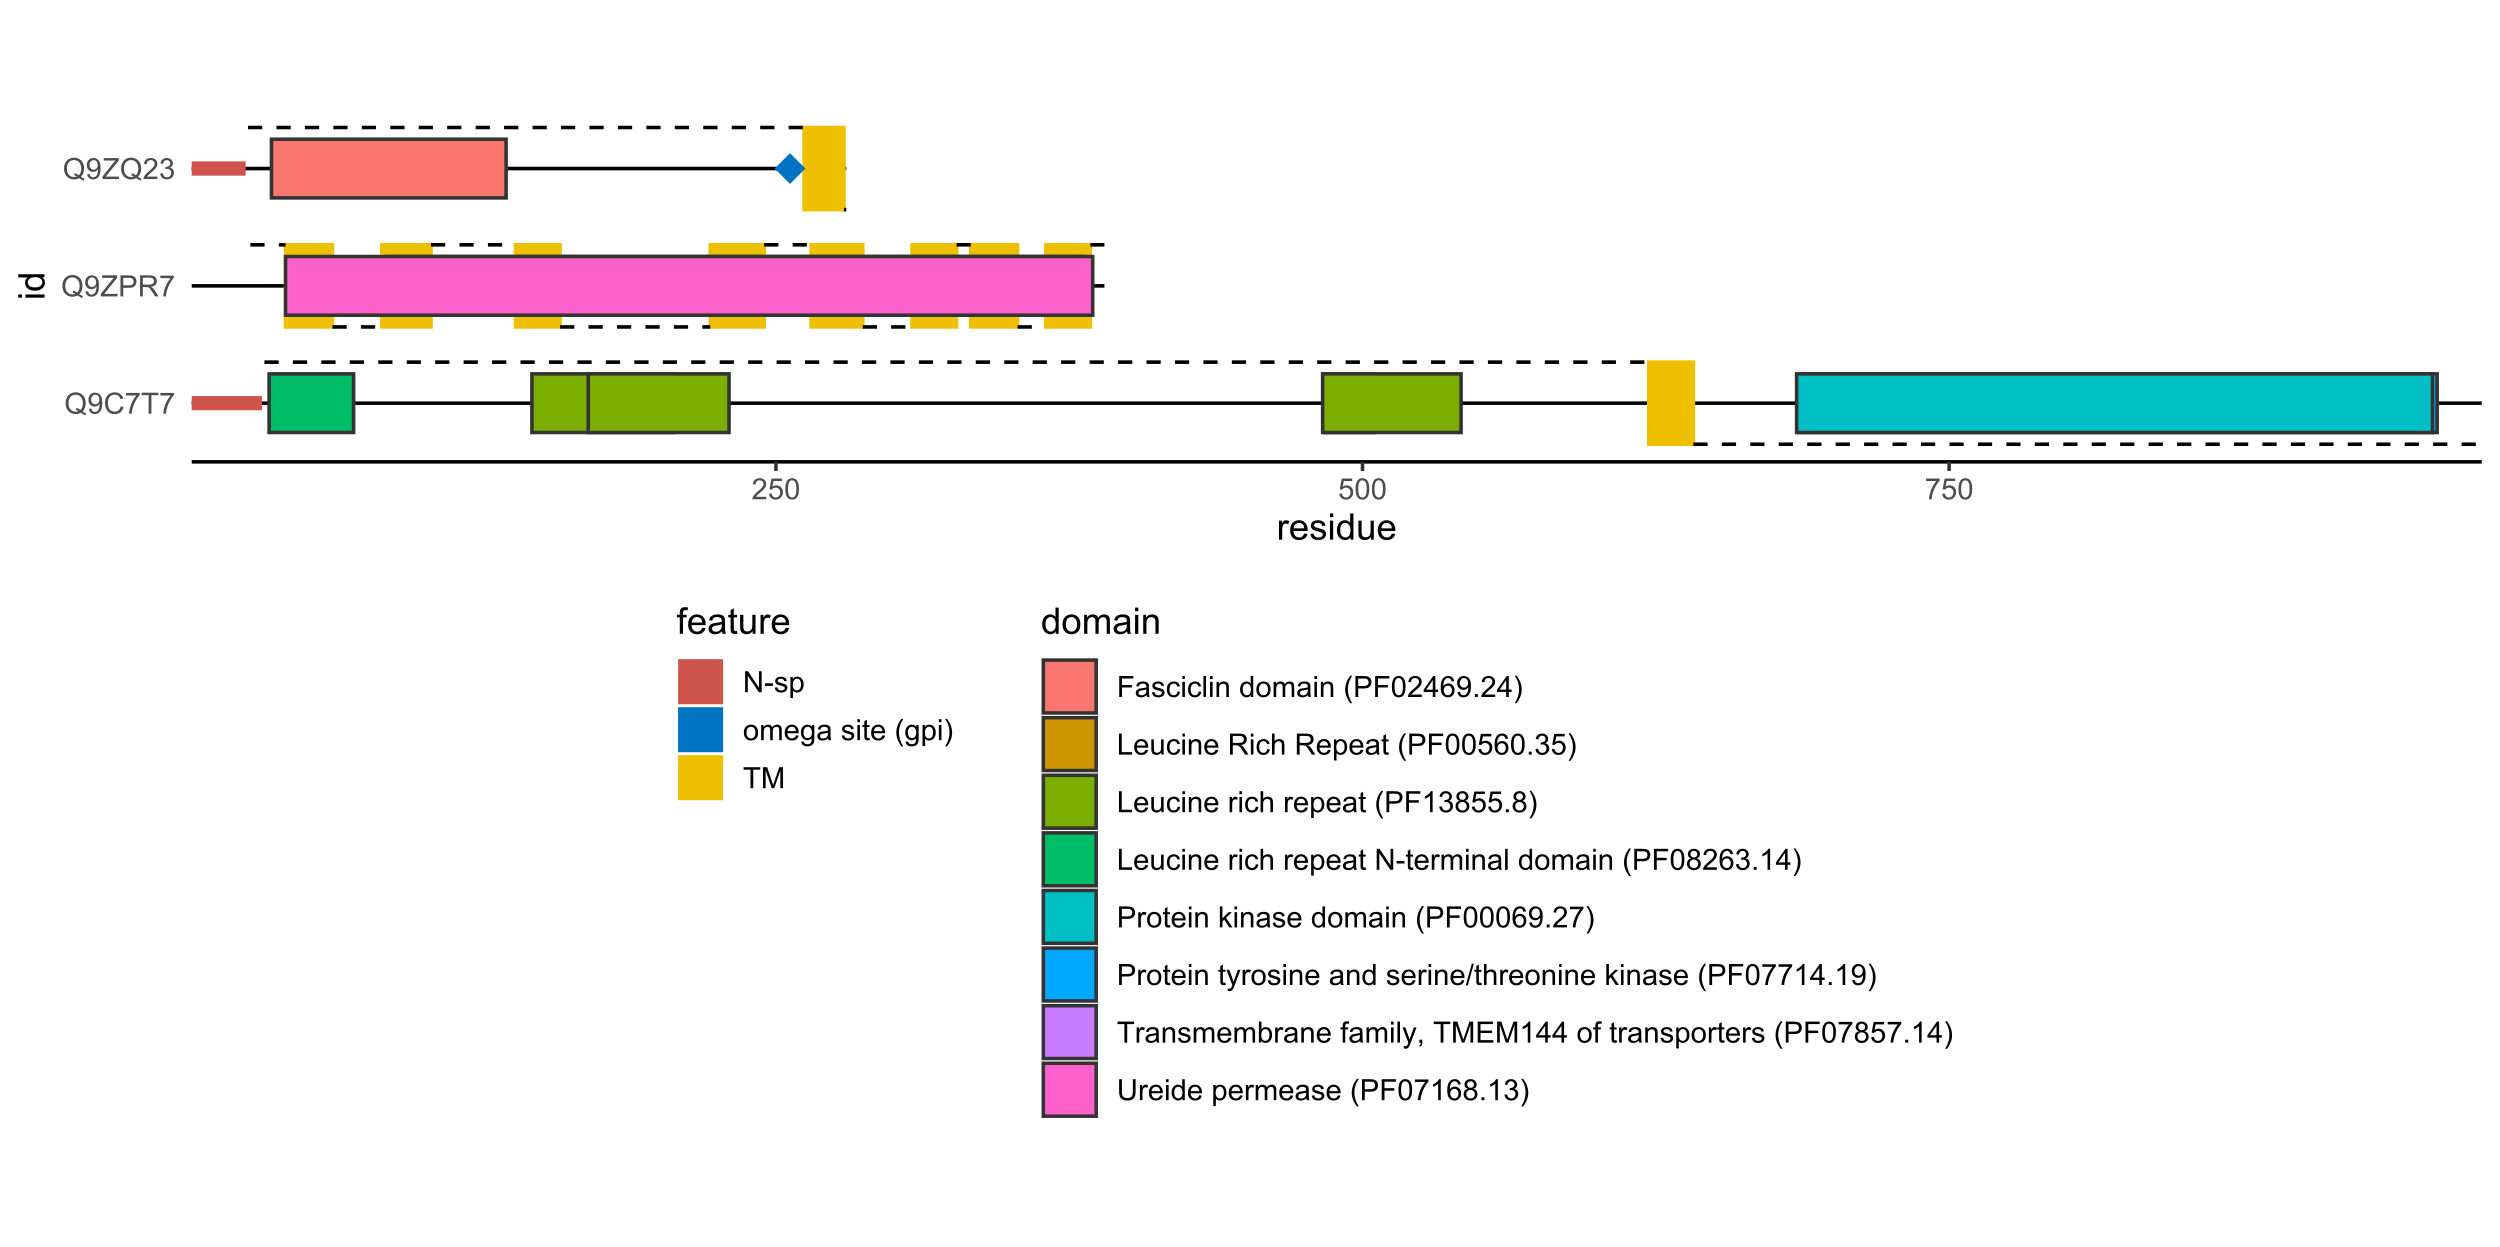 <?xml version="1.0" encoding="UTF-8"?>
<svg xmlns="http://www.w3.org/2000/svg" xmlns:xlink="http://www.w3.org/1999/xlink" width="750pt" height="374pt" viewBox="0 0 750 374" version="1.1">
<defs>
<g>
<symbol overflow="visible" id="glyph0-0">
<path style="stroke:none;" d="M 1.102 0 L 1.102 -5.5 L 5.5 -5.5 L 5.5 0 Z M 1.238 -0.137 L 5.363 -0.137 L 5.363 -5.363 L 1.238 -5.363 Z M 1.238 -0.137 "/>
</symbol>
<symbol overflow="visible" id="glyph0-1">
<path style="stroke:none;" d="M 5.453 -0.676 C 5.836 -0.402 6.191 -0.207 6.523 -0.09 L 6.277 0.488 C 5.82 0.324 5.371 0.07 4.926 -0.285 C 4.453 -0.023 3.938 0.105 3.379 0.109 C 2.805 0.105 2.285 -0.031 1.824 -0.305 C 1.355 -0.578 1 -0.965 0.754 -1.465 C 0.5 -1.961 0.375 -2.52 0.379 -3.148 C 0.375 -3.766 0.5 -4.332 0.754 -4.848 C 1.004 -5.355 1.363 -5.746 1.832 -6.012 C 2.297 -6.277 2.816 -6.41 3.395 -6.41 C 3.973 -6.41 4.496 -6.27 4.965 -5.996 C 5.43 -5.715 5.789 -5.328 6.035 -4.836 C 6.277 -4.336 6.398 -3.777 6.402 -3.152 C 6.398 -2.633 6.32 -2.164 6.164 -1.754 C 6.008 -1.336 5.77 -0.977 5.453 -0.676 Z M 3.617 -1.742 C 4.094 -1.602 4.492 -1.402 4.809 -1.141 C 5.297 -1.582 5.543 -2.254 5.543 -3.152 C 5.543 -3.66 5.453 -4.105 5.281 -4.488 C 5.105 -4.871 4.855 -5.168 4.523 -5.379 C 4.188 -5.59 3.812 -5.695 3.398 -5.695 C 2.773 -5.695 2.258 -5.48 1.852 -5.055 C 1.441 -4.629 1.234 -3.992 1.238 -3.148 C 1.234 -2.328 1.438 -1.699 1.844 -1.262 C 2.246 -0.82 2.766 -0.602 3.398 -0.605 C 3.695 -0.602 3.977 -0.66 4.242 -0.773 C 3.98 -0.941 3.703 -1.059 3.418 -1.133 Z M 3.617 -1.742 "/>
</symbol>
<symbol overflow="visible" id="glyph0-2">
<path style="stroke:none;" d="M 0.48 -1.457 L 1.227 -1.527 C 1.285 -1.172 1.406 -0.918 1.586 -0.762 C 1.762 -0.605 1.988 -0.527 2.27 -0.527 C 2.504 -0.527 2.715 -0.582 2.895 -0.691 C 3.074 -0.801 3.219 -0.945 3.336 -1.129 C 3.445 -1.309 3.543 -1.555 3.621 -1.863 C 3.699 -2.172 3.738 -2.484 3.738 -2.809 C 3.738 -2.84 3.734 -2.895 3.734 -2.965 C 3.578 -2.715 3.367 -2.512 3.102 -2.363 C 2.828 -2.207 2.539 -2.133 2.23 -2.137 C 1.707 -2.133 1.266 -2.32 0.906 -2.703 C 0.543 -3.078 0.363 -3.578 0.367 -4.199 C 0.363 -4.836 0.551 -5.348 0.93 -5.738 C 1.305 -6.125 1.777 -6.32 2.348 -6.324 C 2.754 -6.32 3.129 -6.211 3.469 -5.992 C 3.809 -5.77 4.066 -5.457 4.242 -5.051 C 4.418 -4.641 4.504 -4.047 4.508 -3.277 C 4.504 -2.469 4.418 -1.828 4.246 -1.355 C 4.07 -0.875 3.809 -0.512 3.465 -0.266 C 3.117 -0.016 2.715 0.105 2.25 0.109 C 1.758 0.105 1.355 -0.027 1.043 -0.301 C 0.73 -0.574 0.543 -0.961 0.48 -1.457 Z M 3.648 -4.238 C 3.645 -4.676 3.527 -5.027 3.293 -5.293 C 3.055 -5.551 2.77 -5.684 2.441 -5.684 C 2.094 -5.684 1.793 -5.543 1.543 -5.262 C 1.285 -4.98 1.16 -4.617 1.16 -4.172 C 1.16 -3.77 1.281 -3.441 1.523 -3.195 C 1.766 -2.941 2.062 -2.816 2.418 -2.82 C 2.773 -2.816 3.066 -2.941 3.301 -3.195 C 3.527 -3.441 3.645 -3.789 3.648 -4.238 Z M 3.648 -4.238 "/>
</symbol>
<symbol overflow="visible" id="glyph0-3">
<path style="stroke:none;" d="M 5.172 -2.207 L 6.008 -2 C 5.828 -1.312 5.516 -0.789 5.062 -0.43 C 4.609 -0.07 4.055 0.105 3.398 0.109 C 2.719 0.105 2.164 -0.031 1.742 -0.305 C 1.312 -0.582 0.988 -0.98 0.77 -1.508 C 0.543 -2.027 0.434 -2.59 0.438 -3.195 C 0.434 -3.848 0.559 -4.422 0.812 -4.91 C 1.062 -5.398 1.418 -5.77 1.883 -6.023 C 2.344 -6.277 2.855 -6.402 3.41 -6.406 C 4.039 -6.402 4.566 -6.242 5 -5.926 C 5.426 -5.602 5.727 -5.152 5.898 -4.57 L 5.078 -4.379 C 4.93 -4.832 4.719 -5.168 4.441 -5.379 C 4.164 -5.59 3.812 -5.695 3.395 -5.695 C 2.906 -5.695 2.504 -5.578 2.18 -5.344 C 1.852 -5.109 1.621 -4.797 1.492 -4.41 C 1.359 -4.016 1.293 -3.613 1.297 -3.203 C 1.293 -2.664 1.371 -2.195 1.531 -1.797 C 1.684 -1.395 1.926 -1.098 2.258 -0.902 C 2.586 -0.703 2.945 -0.602 3.332 -0.605 C 3.797 -0.602 4.191 -0.738 4.516 -1.008 C 4.836 -1.277 5.055 -1.676 5.172 -2.207 Z M 5.172 -2.207 "/>
</symbol>
<symbol overflow="visible" id="glyph0-4">
<path style="stroke:none;" d="M 0.418 -5.473 L 0.418 -6.219 L 4.496 -6.219 L 4.496 -5.617 C 4.09 -5.188 3.691 -4.621 3.301 -3.914 C 2.902 -3.203 2.602 -2.473 2.391 -1.73 C 2.234 -1.199 2.133 -0.625 2.094 0 L 1.297 0 C 1.305 -0.492 1.402 -1.09 1.59 -1.793 C 1.773 -2.496 2.043 -3.172 2.391 -3.824 C 2.738 -4.477 3.109 -5.027 3.504 -5.473 Z M 0.418 -5.473 "/>
</symbol>
<symbol overflow="visible" id="glyph0-5">
<path style="stroke:none;" d="M 2.281 0 L 2.281 -5.555 L 0.207 -5.555 L 0.207 -6.301 L 5.199 -6.301 L 5.199 -5.555 L 3.117 -5.555 L 3.117 0 Z M 2.281 0 "/>
</symbol>
<symbol overflow="visible" id="glyph0-6">
<path style="stroke:none;" d="M 0.176 0 L 0.176 -0.773 L 3.402 -4.809 C 3.629 -5.094 3.848 -5.344 4.055 -5.555 L 0.543 -5.555 L 0.543 -6.301 L 5.055 -6.301 L 5.055 -5.555 L 1.516 -1.188 L 1.133 -0.742 L 5.156 -0.742 L 5.156 0 Z M 0.176 0 "/>
</symbol>
<symbol overflow="visible" id="glyph0-7">
<path style="stroke:none;" d="M 0.68 0 L 0.68 -6.301 L 3.055 -6.301 C 3.469 -6.297 3.789 -6.277 4.012 -6.238 C 4.32 -6.184 4.578 -6.086 4.789 -5.941 C 4.996 -5.797 5.168 -5.594 5.297 -5.336 C 5.422 -5.074 5.484 -4.789 5.488 -4.477 C 5.484 -3.941 5.312 -3.488 4.977 -3.117 C 4.633 -2.746 4.02 -2.559 3.129 -2.562 L 1.512 -2.562 L 1.512 0 Z M 1.512 -3.305 L 3.141 -3.305 C 3.68 -3.305 4.062 -3.402 4.289 -3.605 C 4.516 -3.801 4.629 -4.086 4.629 -4.453 C 4.629 -4.715 4.559 -4.938 4.426 -5.129 C 4.289 -5.312 4.117 -5.438 3.902 -5.5 C 3.762 -5.535 3.5 -5.555 3.125 -5.555 L 1.512 -5.555 Z M 1.512 -3.305 "/>
</symbol>
<symbol overflow="visible" id="glyph0-8">
<path style="stroke:none;" d="M 0.691 0 L 0.691 -6.301 L 3.484 -6.301 C 4.043 -6.297 4.469 -6.242 4.766 -6.129 C 5.055 -6.016 5.289 -5.816 5.465 -5.531 C 5.637 -5.242 5.723 -4.926 5.727 -4.582 C 5.723 -4.133 5.578 -3.754 5.293 -3.449 C 5 -3.141 4.555 -2.945 3.953 -2.867 C 4.172 -2.758 4.34 -2.652 4.457 -2.551 C 4.695 -2.324 4.926 -2.047 5.148 -1.715 L 6.242 0 L 5.195 0 L 4.359 -1.312 C 4.117 -1.688 3.914 -1.977 3.758 -2.18 C 3.598 -2.379 3.457 -2.516 3.336 -2.598 C 3.207 -2.676 3.082 -2.734 2.957 -2.766 C 2.859 -2.785 2.703 -2.793 2.492 -2.797 L 1.527 -2.797 L 1.527 0 Z M 1.527 -3.52 L 3.316 -3.52 C 3.699 -3.516 3.996 -3.555 4.211 -3.637 C 4.422 -3.711 4.586 -3.836 4.699 -4.012 C 4.809 -4.184 4.863 -4.375 4.867 -4.582 C 4.863 -4.879 4.754 -5.121 4.543 -5.312 C 4.324 -5.504 3.984 -5.602 3.52 -5.602 L 1.527 -5.602 Z M 1.527 -3.52 "/>
</symbol>
<symbol overflow="visible" id="glyph0-9">
<path style="stroke:none;" d="M 4.43 -0.742 L 4.43 0 L 0.266 0 C 0.258 -0.188 0.289 -0.367 0.355 -0.539 C 0.461 -0.82 0.629 -1.098 0.863 -1.375 C 1.094 -1.648 1.434 -1.965 1.879 -2.328 C 2.562 -2.887 3.023 -3.332 3.266 -3.664 C 3.5 -3.988 3.621 -4.301 3.625 -4.594 C 3.621 -4.898 3.512 -5.156 3.297 -5.367 C 3.074 -5.578 2.789 -5.684 2.441 -5.684 C 2.066 -5.684 1.77 -5.57 1.547 -5.348 C 1.32 -5.125 1.207 -4.816 1.207 -4.422 L 0.414 -4.504 C 0.465 -5.094 0.668 -5.543 1.027 -5.855 C 1.379 -6.164 1.855 -6.32 2.457 -6.324 C 3.059 -6.32 3.539 -6.152 3.891 -5.82 C 4.242 -5.484 4.418 -5.07 4.422 -4.578 C 4.418 -4.32 4.367 -4.074 4.266 -3.832 C 4.164 -3.59 3.992 -3.332 3.754 -3.062 C 3.512 -2.793 3.113 -2.426 2.562 -1.957 C 2.094 -1.566 1.797 -1.301 1.664 -1.16 C 1.531 -1.02 1.422 -0.879 1.34 -0.742 Z M 4.43 -0.742 "/>
</symbol>
<symbol overflow="visible" id="glyph0-10">
<path style="stroke:none;" d="M 0.371 -1.664 L 1.145 -1.766 C 1.23 -1.324 1.383 -1.008 1.598 -0.816 C 1.809 -0.621 2.066 -0.527 2.375 -0.527 C 2.734 -0.527 3.043 -0.652 3.297 -0.906 C 3.547 -1.156 3.672 -1.469 3.676 -1.844 C 3.672 -2.195 3.555 -2.488 3.324 -2.719 C 3.09 -2.949 2.797 -3.062 2.441 -3.066 C 2.293 -3.062 2.109 -3.035 1.895 -2.98 L 1.98 -3.66 C 2.031 -3.652 2.07 -3.648 2.105 -3.652 C 2.434 -3.648 2.73 -3.734 2.996 -3.91 C 3.254 -4.078 3.387 -4.344 3.391 -4.703 C 3.387 -4.984 3.289 -5.219 3.102 -5.406 C 2.906 -5.59 2.66 -5.684 2.359 -5.688 C 2.055 -5.684 1.805 -5.59 1.605 -5.402 C 1.402 -5.215 1.273 -4.93 1.219 -4.555 L 0.445 -4.691 C 0.539 -5.207 0.754 -5.609 1.09 -5.895 C 1.426 -6.18 1.844 -6.32 2.344 -6.324 C 2.688 -6.32 3.004 -6.246 3.293 -6.102 C 3.582 -5.953 3.801 -5.754 3.953 -5.5 C 4.105 -5.242 4.184 -4.973 4.184 -4.688 C 4.184 -4.414 4.109 -4.164 3.965 -3.945 C 3.816 -3.719 3.602 -3.543 3.316 -3.41 C 3.688 -3.324 3.977 -3.145 4.184 -2.875 C 4.391 -2.602 4.492 -2.262 4.496 -1.859 C 4.492 -1.305 4.293 -0.84 3.895 -0.461 C 3.492 -0.078 2.984 0.109 2.371 0.113 C 1.816 0.109 1.355 -0.051 0.992 -0.379 C 0.625 -0.707 0.418 -1.137 0.371 -1.664 Z M 0.371 -1.664 "/>
</symbol>
<symbol overflow="visible" id="glyph0-11">
<path style="stroke:none;" d="M 0.367 -1.648 L 1.176 -1.719 C 1.234 -1.32 1.375 -1.023 1.594 -0.824 C 1.812 -0.625 2.078 -0.527 2.391 -0.527 C 2.762 -0.527 3.074 -0.668 3.336 -0.949 C 3.59 -1.23 3.719 -1.602 3.723 -2.066 C 3.719 -2.504 3.594 -2.852 3.348 -3.109 C 3.098 -3.363 2.773 -3.492 2.375 -3.492 C 2.125 -3.492 1.902 -3.434 1.703 -3.32 C 1.5 -3.207 1.344 -3.062 1.23 -2.883 L 0.504 -2.977 L 1.113 -6.215 L 4.246 -6.215 L 4.246 -5.473 L 1.73 -5.473 L 1.391 -3.781 C 1.766 -4.039 2.164 -4.172 2.582 -4.176 C 3.129 -4.172 3.594 -3.98 3.973 -3.605 C 4.352 -3.223 4.539 -2.734 4.543 -2.137 C 4.539 -1.562 4.375 -1.07 4.043 -0.656 C 3.637 -0.148 3.086 0.105 2.391 0.109 C 1.816 0.105 1.348 -0.051 0.984 -0.371 C 0.621 -0.691 0.414 -1.117 0.367 -1.648 Z M 0.367 -1.648 "/>
</symbol>
<symbol overflow="visible" id="glyph0-12">
<path style="stroke:none;" d="M 0.367 -3.105 C 0.363 -3.848 0.438 -4.445 0.594 -4.902 C 0.742 -5.355 0.973 -5.707 1.277 -5.953 C 1.578 -6.199 1.957 -6.32 2.418 -6.324 C 2.754 -6.32 3.051 -6.254 3.309 -6.121 C 3.562 -5.984 3.773 -5.789 3.938 -5.531 C 4.102 -5.273 4.23 -4.961 4.328 -4.594 C 4.422 -4.227 4.469 -3.73 4.473 -3.105 C 4.469 -2.367 4.395 -1.77 4.242 -1.316 C 4.09 -0.859 3.863 -0.508 3.562 -0.262 C 3.258 -0.016 2.875 0.105 2.418 0.109 C 1.809 0.105 1.332 -0.109 0.988 -0.547 C 0.57 -1.066 0.363 -1.922 0.367 -3.105 Z M 1.16 -3.105 C 1.16 -2.07 1.281 -1.379 1.523 -1.039 C 1.766 -0.695 2.062 -0.527 2.418 -0.527 C 2.773 -0.527 3.074 -0.699 3.316 -1.043 C 3.559 -1.387 3.68 -2.074 3.68 -3.105 C 3.68 -4.145 3.559 -4.832 3.316 -5.172 C 3.074 -5.512 2.77 -5.684 2.41 -5.684 C 2.051 -5.684 1.77 -5.531 1.559 -5.234 C 1.293 -4.844 1.16 -4.137 1.16 -3.105 Z M 1.16 -3.105 "/>
</symbol>
<symbol overflow="visible" id="glyph0-13">
<path style="stroke:none;" d="M 0.672 0 L 0.672 -6.301 L 1.527 -6.301 L 4.836 -1.352 L 4.836 -6.301 L 5.633 -6.301 L 5.633 0 L 4.777 0 L 1.469 -4.949 L 1.469 0 Z M 0.672 0 "/>
</symbol>
<symbol overflow="visible" id="glyph0-14">
<path style="stroke:none;" d="M 0.281 -1.891 L 0.281 -2.668 L 2.656 -2.668 L 2.656 -1.891 Z M 0.281 -1.891 "/>
</symbol>
<symbol overflow="visible" id="glyph0-15">
<path style="stroke:none;" d="M 0.27 -1.363 L 1.035 -1.484 C 1.078 -1.172 1.199 -0.938 1.395 -0.777 C 1.59 -0.609 1.863 -0.527 2.219 -0.531 C 2.57 -0.527 2.832 -0.602 3.008 -0.75 C 3.176 -0.895 3.262 -1.062 3.266 -1.258 C 3.262 -1.43 3.188 -1.566 3.039 -1.672 C 2.93 -1.734 2.664 -1.824 2.246 -1.934 C 1.676 -2.074 1.285 -2.195 1.066 -2.305 C 0.848 -2.406 0.68 -2.551 0.566 -2.738 C 0.453 -2.918 0.398 -3.125 0.398 -3.352 C 0.398 -3.555 0.445 -3.742 0.539 -3.914 C 0.633 -4.086 0.758 -4.23 0.918 -4.348 C 1.039 -4.434 1.203 -4.508 1.41 -4.574 C 1.617 -4.633 1.84 -4.664 2.078 -4.668 C 2.434 -4.664 2.75 -4.613 3.023 -4.512 C 3.293 -4.406 3.492 -4.266 3.621 -4.09 C 3.75 -3.914 3.84 -3.68 3.891 -3.387 L 3.133 -3.281 C 3.098 -3.516 2.996 -3.699 2.832 -3.832 C 2.664 -3.965 2.434 -4.031 2.137 -4.031 C 1.777 -4.031 1.523 -3.973 1.375 -3.855 C 1.223 -3.738 1.148 -3.598 1.148 -3.441 C 1.148 -3.34 1.18 -3.25 1.242 -3.172 C 1.305 -3.086 1.402 -3.02 1.539 -2.965 C 1.613 -2.934 1.84 -2.867 2.223 -2.766 C 2.766 -2.617 3.148 -2.496 3.367 -2.406 C 3.582 -2.312 3.75 -2.176 3.875 -2 C 3.996 -1.82 4.059 -1.602 4.062 -1.34 C 4.059 -1.078 3.984 -0.836 3.836 -0.609 C 3.684 -0.383 3.465 -0.207 3.184 -0.082 C 2.895 0.039 2.574 0.098 2.223 0.102 C 1.625 0.098 1.172 -0.02 0.863 -0.266 C 0.551 -0.508 0.355 -0.875 0.27 -1.363 Z M 0.27 -1.363 "/>
</symbol>
<symbol overflow="visible" id="glyph0-16">
<path style="stroke:none;" d="M 0.578 1.75 L 0.578 -4.562 L 1.285 -4.562 L 1.285 -3.969 C 1.449 -4.199 1.637 -4.375 1.848 -4.492 C 2.051 -4.605 2.305 -4.664 2.609 -4.668 C 2.992 -4.664 3.336 -4.562 3.637 -4.367 C 3.934 -4.164 4.16 -3.883 4.312 -3.516 C 4.465 -3.148 4.539 -2.746 4.543 -2.316 C 4.539 -1.848 4.457 -1.43 4.289 -1.055 C 4.121 -0.68 3.875 -0.391 3.559 -0.195 C 3.238 0.004 2.902 0.098 2.551 0.102 C 2.289 0.098 2.059 0.047 1.855 -0.059 C 1.648 -0.168 1.48 -0.305 1.352 -0.473 L 1.352 1.75 Z M 1.281 -2.258 C 1.277 -1.664 1.395 -1.23 1.637 -0.953 C 1.871 -0.668 2.16 -0.527 2.5 -0.531 C 2.84 -0.527 3.133 -0.672 3.383 -0.969 C 3.625 -1.258 3.75 -1.711 3.75 -2.32 C 3.75 -2.898 3.629 -3.332 3.391 -3.625 C 3.152 -3.914 2.867 -4.059 2.535 -4.062 C 2.203 -4.059 1.91 -3.906 1.66 -3.598 C 1.402 -3.289 1.277 -2.84 1.281 -2.258 Z M 1.281 -2.258 "/>
</symbol>
<symbol overflow="visible" id="glyph0-17">
<path style="stroke:none;" d="M 0.293 -2.281 C 0.293 -3.125 0.527 -3.754 0.996 -4.16 C 1.387 -4.496 1.863 -4.664 2.434 -4.668 C 3.059 -4.664 3.57 -4.457 3.969 -4.051 C 4.363 -3.637 4.562 -3.07 4.566 -2.348 C 4.562 -1.758 4.477 -1.297 4.301 -0.961 C 4.125 -0.625 3.867 -0.363 3.535 -0.176 C 3.195 0.008 2.828 0.098 2.434 0.102 C 1.789 0.098 1.273 -0.102 0.883 -0.512 C 0.488 -0.918 0.293 -1.508 0.293 -2.281 Z M 1.086 -2.281 C 1.082 -1.695 1.211 -1.258 1.469 -0.969 C 1.723 -0.672 2.043 -0.527 2.434 -0.531 C 2.812 -0.527 3.133 -0.672 3.391 -0.969 C 3.645 -1.258 3.773 -1.707 3.773 -2.309 C 3.773 -2.871 3.645 -3.297 3.387 -3.59 C 3.129 -3.879 2.809 -4.023 2.434 -4.027 C 2.043 -4.023 1.723 -3.879 1.469 -3.594 C 1.211 -3.301 1.082 -2.863 1.086 -2.281 Z M 1.086 -2.281 "/>
</symbol>
<symbol overflow="visible" id="glyph0-18">
<path style="stroke:none;" d="M 0.578 0 L 0.578 -4.562 L 1.273 -4.562 L 1.273 -3.922 C 1.414 -4.141 1.605 -4.32 1.844 -4.461 C 2.078 -4.594 2.348 -4.664 2.656 -4.668 C 2.992 -4.664 3.27 -4.594 3.488 -4.457 C 3.699 -4.312 3.852 -4.117 3.945 -3.867 C 4.301 -4.398 4.773 -4.664 5.355 -4.668 C 5.805 -4.664 6.148 -4.539 6.395 -4.289 C 6.637 -4.039 6.762 -3.652 6.762 -3.133 L 6.762 0 L 5.996 0 L 5.996 -2.875 C 5.992 -3.184 5.969 -3.406 5.918 -3.543 C 5.867 -3.676 5.773 -3.785 5.645 -3.871 C 5.512 -3.953 5.359 -3.996 5.184 -3.996 C 4.859 -3.996 4.594 -3.887 4.383 -3.676 C 4.172 -3.457 4.066 -3.117 4.066 -2.652 L 4.066 0 L 3.293 0 L 3.293 -2.965 C 3.293 -3.309 3.227 -3.566 3.102 -3.738 C 2.973 -3.91 2.77 -3.996 2.484 -3.996 C 2.266 -3.996 2.062 -3.938 1.879 -3.824 C 1.691 -3.707 1.559 -3.539 1.477 -3.32 C 1.391 -3.098 1.348 -2.781 1.352 -2.367 L 1.352 0 Z M 0.578 0 "/>
</symbol>
<symbol overflow="visible" id="glyph0-19">
<path style="stroke:none;" d="M 3.703 -1.469 L 4.504 -1.371 C 4.375 -0.902 4.141 -0.539 3.801 -0.285 C 3.461 -0.027 3.027 0.098 2.496 0.102 C 1.828 0.098 1.297 -0.102 0.906 -0.512 C 0.512 -0.918 0.316 -1.496 0.32 -2.242 C 0.316 -3.008 0.516 -3.605 0.914 -4.031 C 1.309 -4.453 1.82 -4.664 2.453 -4.668 C 3.059 -4.664 3.555 -4.457 3.945 -4.043 C 4.328 -3.629 4.523 -3.043 4.527 -2.289 C 4.523 -2.242 4.523 -2.176 4.523 -2.086 L 1.121 -2.086 C 1.145 -1.582 1.289 -1.195 1.547 -0.93 C 1.801 -0.66 2.117 -0.527 2.5 -0.531 C 2.781 -0.527 3.023 -0.602 3.227 -0.754 C 3.426 -0.902 3.586 -1.141 3.703 -1.469 Z M 1.164 -2.719 L 3.711 -2.719 C 3.672 -3.102 3.578 -3.387 3.422 -3.582 C 3.172 -3.879 2.852 -4.031 2.461 -4.031 C 2.105 -4.031 1.805 -3.91 1.566 -3.672 C 1.32 -3.434 1.188 -3.117 1.164 -2.719 Z M 1.164 -2.719 "/>
</symbol>
<symbol overflow="visible" id="glyph0-20">
<path style="stroke:none;" d="M 0.438 0.379 L 1.191 0.488 C 1.219 0.719 1.309 0.891 1.453 0.996 C 1.645 1.137 1.906 1.207 2.238 1.211 C 2.598 1.207 2.871 1.137 3.066 0.996 C 3.258 0.852 3.391 0.648 3.465 0.395 C 3.5 0.234 3.52 -0.094 3.52 -0.598 C 3.18 -0.199 2.758 0 2.258 0 C 1.625 0 1.141 -0.227 0.801 -0.68 C 0.453 -1.133 0.281 -1.676 0.285 -2.309 C 0.281 -2.742 0.359 -3.141 0.52 -3.512 C 0.676 -3.879 0.906 -4.164 1.207 -4.367 C 1.504 -4.562 1.855 -4.664 2.262 -4.668 C 2.797 -4.664 3.238 -4.445 3.594 -4.012 L 3.594 -4.562 L 4.305 -4.562 L 4.305 -0.617 C 4.301 0.094 4.227 0.594 4.086 0.891 C 3.938 1.188 3.711 1.422 3.398 1.594 C 3.086 1.766 2.699 1.852 2.242 1.852 C 1.695 1.852 1.254 1.727 0.922 1.484 C 0.586 1.234 0.426 0.867 0.438 0.379 Z M 1.078 -2.363 C 1.078 -1.762 1.195 -1.324 1.434 -1.051 C 1.672 -0.773 1.969 -0.637 2.328 -0.641 C 2.68 -0.637 2.98 -0.773 3.223 -1.051 C 3.461 -1.32 3.578 -1.75 3.582 -2.336 C 3.578 -2.895 3.457 -3.316 3.211 -3.602 C 2.961 -3.883 2.66 -4.023 2.316 -4.027 C 1.969 -4.023 1.676 -3.883 1.438 -3.605 C 1.195 -3.324 1.078 -2.91 1.078 -2.363 Z M 1.078 -2.363 "/>
</symbol>
<symbol overflow="visible" id="glyph0-21">
<path style="stroke:none;" d="M 3.559 -0.562 C 3.27 -0.32 2.996 -0.148 2.73 -0.047 C 2.465 0.051 2.18 0.098 1.879 0.102 C 1.375 0.098 0.988 -0.02 0.719 -0.266 C 0.449 -0.508 0.316 -0.82 0.316 -1.203 C 0.316 -1.422 0.367 -1.629 0.469 -1.816 C 0.57 -2 0.703 -2.148 0.871 -2.262 C 1.031 -2.371 1.215 -2.453 1.426 -2.516 C 1.574 -2.551 1.805 -2.59 2.113 -2.629 C 2.734 -2.703 3.195 -2.793 3.492 -2.895 C 3.492 -3 3.492 -3.066 3.496 -3.098 C 3.492 -3.41 3.418 -3.633 3.277 -3.766 C 3.074 -3.938 2.781 -4.023 2.398 -4.027 C 2.031 -4.023 1.762 -3.961 1.59 -3.836 C 1.414 -3.707 1.289 -3.48 1.207 -3.16 L 0.453 -3.262 C 0.516 -3.582 0.629 -3.844 0.789 -4.043 C 0.945 -4.242 1.172 -4.395 1.473 -4.504 C 1.77 -4.609 2.117 -4.664 2.508 -4.668 C 2.898 -4.664 3.215 -4.617 3.457 -4.527 C 3.699 -4.434 3.879 -4.32 3.996 -4.184 C 4.109 -4.043 4.188 -3.867 4.238 -3.656 C 4.258 -3.523 4.27 -3.285 4.273 -2.945 L 4.273 -1.914 C 4.27 -1.191 4.289 -0.734 4.324 -0.547 C 4.355 -0.352 4.418 -0.172 4.52 0 L 3.711 0 C 3.629 -0.16 3.578 -0.348 3.559 -0.562 Z M 3.492 -2.289 C 3.211 -2.172 2.789 -2.074 2.23 -2 C 1.91 -1.949 1.684 -1.898 1.555 -1.844 C 1.422 -1.785 1.32 -1.699 1.25 -1.59 C 1.176 -1.477 1.141 -1.355 1.145 -1.227 C 1.141 -1.016 1.219 -0.844 1.379 -0.707 C 1.531 -0.57 1.762 -0.504 2.062 -0.504 C 2.359 -0.504 2.621 -0.566 2.855 -0.699 C 3.086 -0.824 3.258 -1.004 3.367 -1.234 C 3.449 -1.406 3.492 -1.664 3.492 -2.008 Z M 3.492 -2.289 "/>
</symbol>
<symbol overflow="visible" id="glyph0-22">
<path style="stroke:none;" d=""/>
</symbol>
<symbol overflow="visible" id="glyph0-23">
<path style="stroke:none;" d="M 0.586 -5.41 L 0.586 -6.301 L 1.359 -6.301 L 1.359 -5.41 Z M 0.586 0 L 0.586 -4.562 L 1.359 -4.562 L 1.359 0 Z M 0.586 0 "/>
</symbol>
<symbol overflow="visible" id="glyph0-24">
<path style="stroke:none;" d="M 2.27 -0.691 L 2.379 -0.008 C 2.16 0.039 1.965 0.059 1.797 0.059 C 1.512 0.059 1.293 0.016 1.141 -0.074 C 0.984 -0.16 0.875 -0.277 0.816 -0.422 C 0.75 -0.566 0.719 -0.871 0.723 -1.336 L 0.723 -3.961 L 0.156 -3.961 L 0.156 -4.562 L 0.723 -4.562 L 0.723 -5.695 L 1.492 -6.156 L 1.492 -4.562 L 2.27 -4.562 L 2.27 -3.961 L 1.492 -3.961 L 1.492 -1.293 C 1.488 -1.07 1.5 -0.93 1.531 -0.867 C 1.555 -0.805 1.602 -0.754 1.664 -0.715 C 1.727 -0.676 1.812 -0.656 1.93 -0.66 C 2.012 -0.656 2.125 -0.668 2.27 -0.691 Z M 2.27 -0.691 "/>
</symbol>
<symbol overflow="visible" id="glyph0-25">
<path style="stroke:none;" d="M 2.059 1.852 C 1.629 1.312 1.27 0.684 0.973 -0.039 C 0.676 -0.758 0.527 -1.504 0.531 -2.281 C 0.527 -2.961 0.637 -3.617 0.863 -4.242 C 1.117 -4.965 1.516 -5.684 2.059 -6.406 L 2.613 -6.406 C 2.266 -5.805 2.035 -5.379 1.926 -5.129 C 1.75 -4.73 1.613 -4.32 1.512 -3.895 C 1.387 -3.355 1.324 -2.816 1.328 -2.277 C 1.324 -0.898 1.754 0.477 2.613 1.852 Z M 2.059 1.852 "/>
</symbol>
<symbol overflow="visible" id="glyph0-26">
<path style="stroke:none;" d="M 1.086 1.852 L 0.531 1.852 C 1.387 0.477 1.816 -0.898 1.816 -2.277 C 1.816 -2.812 1.754 -3.348 1.633 -3.879 C 1.535 -4.309 1.398 -4.719 1.227 -5.117 C 1.109 -5.371 0.879 -5.801 0.531 -6.406 L 1.086 -6.406 C 1.621 -5.684 2.02 -4.965 2.281 -4.242 C 2.5 -3.617 2.613 -2.961 2.613 -2.281 C 2.613 -1.504 2.465 -0.758 2.168 -0.039 C 1.871 0.684 1.508 1.312 1.086 1.852 Z M 1.086 1.852 "/>
</symbol>
<symbol overflow="visible" id="glyph0-27">
<path style="stroke:none;" d="M 0.652 0 L 0.652 -6.301 L 1.906 -6.301 L 3.398 -1.84 C 3.535 -1.422 3.633 -1.109 3.699 -0.906 C 3.77 -1.133 3.883 -1.469 4.035 -1.918 L 5.543 -6.301 L 6.664 -6.301 L 6.664 0 L 5.859 0 L 5.859 -5.273 L 4.031 0 L 3.277 0 L 1.457 -5.363 L 1.457 0 Z M 0.652 0 "/>
</symbol>
<symbol overflow="visible" id="glyph0-28">
<path style="stroke:none;" d="M 0.723 0 L 0.723 -6.301 L 4.973 -6.301 L 4.973 -5.555 L 1.555 -5.555 L 1.555 -3.605 L 4.512 -3.605 L 4.512 -2.863 L 1.555 -2.863 L 1.555 0 Z M 0.723 0 "/>
</symbol>
<symbol overflow="visible" id="glyph0-29">
<path style="stroke:none;" d="M 3.559 -1.672 L 4.32 -1.574 C 4.234 -1.047 4.023 -0.637 3.68 -0.34 C 3.336 -0.047 2.914 0.098 2.418 0.102 C 1.793 0.098 1.293 -0.102 0.914 -0.508 C 0.531 -0.914 0.34 -1.5 0.344 -2.266 C 0.34 -2.754 0.422 -3.184 0.586 -3.559 C 0.75 -3.926 0.996 -4.203 1.332 -4.391 C 1.664 -4.57 2.027 -4.664 2.422 -4.668 C 2.914 -4.664 3.32 -4.539 3.641 -4.289 C 3.953 -4.039 4.156 -3.684 4.246 -3.223 L 3.492 -3.105 C 3.422 -3.41 3.293 -3.641 3.113 -3.797 C 2.926 -3.953 2.707 -4.031 2.453 -4.031 C 2.062 -4.031 1.746 -3.891 1.504 -3.609 C 1.258 -3.328 1.137 -2.887 1.141 -2.285 C 1.137 -1.672 1.254 -1.227 1.492 -0.949 C 1.723 -0.668 2.027 -0.527 2.41 -0.531 C 2.711 -0.527 2.965 -0.621 3.172 -0.809 C 3.371 -0.996 3.5 -1.281 3.559 -1.672 Z M 3.559 -1.672 "/>
</symbol>
<symbol overflow="visible" id="glyph0-30">
<path style="stroke:none;" d="M 0.562 0 L 0.562 -6.301 L 1.336 -6.301 L 1.336 0 Z M 0.562 0 "/>
</symbol>
<symbol overflow="visible" id="glyph0-31">
<path style="stroke:none;" d="M 0.578 0 L 0.578 -4.562 L 1.277 -4.562 L 1.277 -3.914 C 1.609 -4.414 2.09 -4.664 2.727 -4.668 C 3 -4.664 3.254 -4.613 3.484 -4.52 C 3.715 -4.418 3.887 -4.289 4.004 -4.129 C 4.113 -3.969 4.195 -3.777 4.246 -3.559 C 4.273 -3.41 4.289 -3.16 4.289 -2.805 L 4.289 0 L 3.516 0 L 3.516 -2.777 C 3.516 -3.09 3.484 -3.324 3.426 -3.484 C 3.363 -3.637 3.258 -3.762 3.105 -3.855 C 2.949 -3.949 2.77 -3.996 2.566 -3.996 C 2.234 -3.996 1.949 -3.891 1.711 -3.68 C 1.469 -3.469 1.348 -3.07 1.352 -2.492 L 1.352 0 Z M 0.578 0 "/>
</symbol>
<symbol overflow="visible" id="glyph0-32">
<path style="stroke:none;" d="M 3.539 0 L 3.539 -0.574 C 3.25 -0.125 2.824 0.098 2.266 0.102 C 1.898 0.098 1.562 0 1.262 -0.199 C 0.953 -0.398 0.719 -0.676 0.551 -1.039 C 0.383 -1.395 0.297 -1.809 0.301 -2.277 C 0.297 -2.73 0.375 -3.145 0.527 -3.516 C 0.68 -3.887 0.906 -4.172 1.211 -4.371 C 1.512 -4.566 1.852 -4.664 2.23 -4.668 C 2.5 -4.664 2.746 -4.605 2.965 -4.492 C 3.18 -4.375 3.352 -4.223 3.488 -4.039 L 3.488 -6.301 L 4.258 -6.301 L 4.258 0 Z M 1.094 -2.277 C 1.09 -1.691 1.215 -1.254 1.465 -0.965 C 1.711 -0.672 2 -0.527 2.336 -0.531 C 2.672 -0.527 2.961 -0.664 3.199 -0.945 C 3.434 -1.219 3.551 -1.641 3.555 -2.211 C 3.551 -2.832 3.43 -3.293 3.191 -3.586 C 2.949 -3.879 2.652 -4.023 2.305 -4.027 C 1.957 -4.023 1.672 -3.883 1.441 -3.605 C 1.207 -3.32 1.09 -2.879 1.094 -2.277 Z M 1.094 -2.277 "/>
</symbol>
<symbol overflow="visible" id="glyph0-33">
<path style="stroke:none;" d="M 2.844 0 L 2.844 -1.508 L 0.113 -1.508 L 0.113 -2.219 L 2.988 -6.301 L 3.617 -6.301 L 3.617 -2.219 L 4.469 -2.219 L 4.469 -1.508 L 3.617 -1.508 L 3.617 0 Z M 2.844 -2.219 L 2.844 -5.059 L 0.871 -2.219 Z M 2.844 -2.219 "/>
</symbol>
<symbol overflow="visible" id="glyph0-34">
<path style="stroke:none;" d="M 4.379 -4.758 L 3.609 -4.695 C 3.539 -4.996 3.441 -5.219 3.316 -5.359 C 3.105 -5.574 2.848 -5.684 2.543 -5.688 C 2.297 -5.684 2.078 -5.617 1.895 -5.484 C 1.648 -5.305 1.457 -5.043 1.32 -4.703 C 1.176 -4.363 1.105 -3.879 1.102 -3.25 C 1.285 -3.531 1.512 -3.742 1.781 -3.879 C 2.051 -4.016 2.332 -4.082 2.629 -4.086 C 3.141 -4.082 3.578 -3.895 3.945 -3.516 C 4.305 -3.137 4.488 -2.645 4.492 -2.047 C 4.488 -1.648 4.402 -1.281 4.234 -0.941 C 4.062 -0.602 3.828 -0.34 3.531 -0.16 C 3.23 0.02 2.895 0.105 2.52 0.109 C 1.871 0.105 1.344 -0.129 0.941 -0.602 C 0.531 -1.074 0.328 -1.855 0.332 -2.949 C 0.328 -4.16 0.551 -5.047 1.004 -5.602 C 1.395 -6.082 1.926 -6.32 2.59 -6.324 C 3.086 -6.32 3.492 -6.184 3.809 -5.906 C 4.125 -5.629 4.312 -5.246 4.379 -4.758 Z M 1.219 -2.039 C 1.219 -1.773 1.273 -1.516 1.387 -1.273 C 1.5 -1.027 1.66 -0.844 1.863 -0.719 C 2.066 -0.59 2.277 -0.527 2.504 -0.527 C 2.828 -0.527 3.109 -0.656 3.348 -0.922 C 3.578 -1.184 3.695 -1.543 3.699 -2 C 3.695 -2.43 3.582 -2.773 3.352 -3.027 C 3.117 -3.273 2.824 -3.398 2.477 -3.402 C 2.121 -3.398 1.824 -3.273 1.582 -3.027 C 1.34 -2.773 1.219 -2.445 1.219 -2.039 Z M 1.219 -2.039 "/>
</symbol>
<symbol overflow="visible" id="glyph0-35">
<path style="stroke:none;" d="M 0.801 0 L 0.801 -0.883 L 1.68 -0.883 L 1.68 0 Z M 0.801 0 "/>
</symbol>
<symbol overflow="visible" id="glyph0-36">
<path style="stroke:none;" d="M 0.645 0 L 0.645 -6.301 L 1.477 -6.301 L 1.477 -0.742 L 4.582 -0.742 L 4.582 0 Z M 0.645 0 "/>
</symbol>
<symbol overflow="visible" id="glyph0-37">
<path style="stroke:none;" d="M 3.57 0 L 3.57 -0.672 C 3.211 -0.156 2.73 0.098 2.121 0.102 C 1.852 0.098 1.598 0.051 1.367 -0.051 C 1.133 -0.152 0.961 -0.281 0.848 -0.441 C 0.734 -0.594 0.656 -0.785 0.609 -1.016 C 0.578 -1.164 0.562 -1.406 0.562 -1.734 L 0.562 -4.562 L 1.336 -4.562 L 1.336 -2.031 C 1.336 -1.625 1.352 -1.352 1.383 -1.215 C 1.43 -1.008 1.531 -0.848 1.691 -0.734 C 1.848 -0.617 2.043 -0.562 2.277 -0.562 C 2.508 -0.562 2.727 -0.621 2.93 -0.738 C 3.133 -0.855 3.273 -1.016 3.359 -1.227 C 3.441 -1.43 3.484 -1.727 3.488 -2.117 L 3.488 -4.562 L 4.262 -4.562 L 4.262 0 Z M 3.57 0 "/>
</symbol>
<symbol overflow="visible" id="glyph0-38">
<path style="stroke:none;" d="M 0.578 0 L 0.578 -6.301 L 1.352 -6.301 L 1.352 -4.039 C 1.711 -4.453 2.168 -4.664 2.719 -4.668 C 3.055 -4.664 3.348 -4.598 3.602 -4.465 C 3.848 -4.332 4.027 -4.148 4.137 -3.914 C 4.242 -3.68 4.293 -3.336 4.297 -2.891 L 4.297 0 L 3.523 0 L 3.523 -2.891 C 3.52 -3.273 3.438 -3.555 3.27 -3.734 C 3.102 -3.906 2.863 -3.996 2.562 -4 C 2.328 -3.996 2.113 -3.938 1.914 -3.82 C 1.711 -3.703 1.566 -3.543 1.48 -3.34 C 1.391 -3.137 1.348 -2.855 1.352 -2.496 L 1.352 0 Z M 0.578 0 "/>
</symbol>
<symbol overflow="visible" id="glyph0-39">
<path style="stroke:none;" d="M 0.57 0 L 0.57 -4.562 L 1.266 -4.562 L 1.266 -3.871 C 1.445 -4.191 1.609 -4.406 1.758 -4.512 C 1.906 -4.613 2.07 -4.664 2.258 -4.668 C 2.516 -4.664 2.781 -4.582 3.051 -4.418 L 2.785 -3.699 C 2.59 -3.809 2.402 -3.867 2.219 -3.867 C 2.047 -3.867 1.895 -3.816 1.762 -3.715 C 1.625 -3.613 1.527 -3.473 1.473 -3.293 C 1.383 -3.016 1.34 -2.715 1.344 -2.391 L 1.344 0 Z M 0.57 0 "/>
</symbol>
<symbol overflow="visible" id="glyph0-40">
<path style="stroke:none;" d="M 3.277 0 L 2.504 0 L 2.504 -4.93 C 2.316 -4.75 2.074 -4.574 1.773 -4.395 C 1.469 -4.215 1.195 -4.082 0.957 -3.996 L 0.957 -4.742 C 1.387 -4.941 1.766 -5.188 2.09 -5.48 C 2.414 -5.77 2.645 -6.051 2.781 -6.324 L 3.277 -6.324 Z M 3.277 0 "/>
</symbol>
<symbol overflow="visible" id="glyph0-41">
<path style="stroke:none;" d="M 1.555 -3.418 C 1.23 -3.531 0.992 -3.699 0.84 -3.918 C 0.684 -4.133 0.609 -4.395 0.609 -4.699 C 0.609 -5.156 0.773 -5.539 1.102 -5.855 C 1.43 -6.164 1.867 -6.32 2.418 -6.324 C 2.969 -6.32 3.41 -6.16 3.746 -5.844 C 4.078 -5.523 4.246 -5.137 4.25 -4.68 C 4.246 -4.387 4.172 -4.133 4.02 -3.918 C 3.863 -3.699 3.629 -3.531 3.32 -3.418 C 3.707 -3.285 4 -3.082 4.203 -2.805 C 4.402 -2.52 4.504 -2.184 4.508 -1.801 C 4.504 -1.258 4.312 -0.805 3.934 -0.441 C 3.551 -0.074 3.051 0.105 2.434 0.109 C 1.809 0.105 1.309 -0.074 0.926 -0.441 C 0.543 -0.809 0.352 -1.27 0.355 -1.82 C 0.352 -2.23 0.457 -2.574 0.668 -2.852 C 0.875 -3.125 1.168 -3.312 1.555 -3.418 Z M 1.402 -4.727 C 1.398 -4.426 1.496 -4.184 1.688 -3.996 C 1.879 -3.805 2.129 -3.707 2.438 -3.711 C 2.734 -3.707 2.977 -3.801 3.168 -3.992 C 3.355 -4.176 3.449 -4.406 3.453 -4.684 C 3.449 -4.965 3.352 -5.203 3.16 -5.398 C 2.961 -5.586 2.719 -5.684 2.43 -5.688 C 2.129 -5.684 1.883 -5.59 1.691 -5.402 C 1.496 -5.215 1.398 -4.988 1.402 -4.727 Z M 1.152 -1.816 C 1.148 -1.598 1.199 -1.383 1.309 -1.176 C 1.41 -0.969 1.566 -0.809 1.773 -0.695 C 1.98 -0.582 2.203 -0.527 2.441 -0.527 C 2.809 -0.527 3.113 -0.645 3.355 -0.883 C 3.594 -1.121 3.715 -1.426 3.719 -1.793 C 3.715 -2.164 3.59 -2.469 3.344 -2.715 C 3.094 -2.957 2.785 -3.082 2.414 -3.082 C 2.051 -3.082 1.75 -2.961 1.512 -2.719 C 1.27 -2.477 1.148 -2.176 1.152 -1.816 Z M 1.152 -1.816 "/>
</symbol>
<symbol overflow="visible" id="glyph0-42">
<path style="stroke:none;" d="M 0.586 0 L 0.586 -6.301 L 1.359 -6.301 L 1.359 -2.707 L 3.188 -4.562 L 4.188 -4.562 L 2.445 -2.871 L 4.367 0 L 3.41 0 L 1.902 -2.332 L 1.359 -1.809 L 1.359 0 Z M 0.586 0 "/>
</symbol>
<symbol overflow="visible" id="glyph0-43">
<path style="stroke:none;" d="M 0.547 1.758 L 0.461 1.031 C 0.629 1.078 0.777 1.102 0.902 1.102 C 1.074 1.102 1.211 1.07 1.312 1.016 C 1.414 0.953 1.5 0.875 1.57 0.773 C 1.617 0.695 1.695 0.504 1.805 0.199 C 1.82 0.152 1.844 0.086 1.875 0.008 L 0.141 -4.562 L 0.977 -4.562 L 1.926 -1.922 C 2.047 -1.586 2.156 -1.23 2.258 -0.863 C 2.344 -1.215 2.449 -1.562 2.574 -1.902 L 3.551 -4.562 L 4.324 -4.562 L 2.586 0.078 C 2.398 0.574 2.254 0.922 2.152 1.113 C 2.012 1.367 1.855 1.551 1.68 1.672 C 1.5 1.789 1.289 1.852 1.043 1.852 C 0.895 1.852 0.727 1.82 0.547 1.758 Z M 0.547 1.758 "/>
</symbol>
<symbol overflow="visible" id="glyph0-44">
<path style="stroke:none;" d="M 0 0.109 L 1.828 -6.406 L 2.445 -6.406 L 0.625 0.109 Z M 0 0.109 "/>
</symbol>
<symbol overflow="visible" id="glyph0-45">
<path style="stroke:none;" d="M 1.293 0 L 0.574 0 L 0.574 -6.301 L 1.348 -6.301 L 1.348 -4.051 C 1.676 -4.457 2.094 -4.664 2.602 -4.668 C 2.879 -4.664 3.141 -4.605 3.395 -4.496 C 3.645 -4.379 3.852 -4.223 4.016 -4.02 C 4.172 -3.812 4.301 -3.562 4.395 -3.277 C 4.484 -2.984 4.527 -2.676 4.531 -2.352 C 4.527 -1.562 4.336 -0.957 3.953 -0.535 C 3.566 -0.109 3.102 0.098 2.562 0.102 C 2.02 0.098 1.598 -0.121 1.293 -0.57 Z M 1.285 -2.316 C 1.281 -1.766 1.355 -1.371 1.508 -1.129 C 1.75 -0.727 2.082 -0.527 2.496 -0.531 C 2.832 -0.527 3.121 -0.676 3.371 -0.973 C 3.613 -1.266 3.738 -1.703 3.742 -2.285 C 3.738 -2.879 3.621 -3.316 3.387 -3.605 C 3.152 -3.887 2.867 -4.031 2.531 -4.031 C 2.191 -4.031 1.898 -3.883 1.652 -3.59 C 1.406 -3.293 1.281 -2.867 1.285 -2.316 Z M 1.285 -2.316 "/>
</symbol>
<symbol overflow="visible" id="glyph0-46">
<path style="stroke:none;" d="M 0.766 0 L 0.766 -3.961 L 0.082 -3.961 L 0.082 -4.562 L 0.766 -4.562 L 0.766 -5.047 C 0.762 -5.352 0.789 -5.582 0.848 -5.73 C 0.918 -5.93 1.047 -6.09 1.238 -6.219 C 1.422 -6.34 1.688 -6.402 2.027 -6.406 C 2.246 -6.402 2.484 -6.379 2.75 -6.328 L 2.633 -5.656 C 2.469 -5.68 2.32 -5.695 2.18 -5.699 C 1.945 -5.695 1.777 -5.645 1.68 -5.547 C 1.582 -5.445 1.535 -5.258 1.535 -4.984 L 1.535 -4.562 L 2.422 -4.562 L 2.422 -3.961 L 1.535 -3.961 L 1.535 0 Z M 0.766 0 "/>
</symbol>
<symbol overflow="visible" id="glyph0-47">
<path style="stroke:none;" d="M 0.781 0 L 0.781 -0.883 L 1.664 -0.883 L 1.664 0 C 1.664 0.32 1.605 0.578 1.492 0.781 C 1.375 0.977 1.191 1.133 0.945 1.246 L 0.73 0.914 C 0.891 0.844 1.012 0.738 1.09 0.598 C 1.168 0.457 1.211 0.258 1.219 0 Z M 0.781 0 "/>
</symbol>
<symbol overflow="visible" id="glyph0-48">
<path style="stroke:none;" d="M 0.695 0 L 0.695 -6.301 L 5.25 -6.301 L 5.25 -5.555 L 1.531 -5.555 L 1.531 -3.625 L 5.016 -3.625 L 5.016 -2.887 L 1.531 -2.887 L 1.531 -0.742 L 5.398 -0.742 L 5.398 0 Z M 0.695 0 "/>
</symbol>
<symbol overflow="visible" id="glyph0-49">
<path style="stroke:none;" d="M 4.812 -6.301 L 5.645 -6.301 L 5.645 -2.66 C 5.641 -2.027 5.57 -1.523 5.43 -1.152 C 5.285 -0.777 5.027 -0.473 4.652 -0.242 C 4.277 -0.008 3.785 0.105 3.184 0.109 C 2.59 0.105 2.109 0.008 1.734 -0.195 C 1.359 -0.398 1.09 -0.695 0.93 -1.082 C 0.77 -1.465 0.691 -1.992 0.691 -2.66 L 0.691 -6.301 L 1.527 -6.301 L 1.527 -2.664 C 1.523 -2.113 1.574 -1.711 1.68 -1.453 C 1.777 -1.195 1.953 -0.996 2.203 -0.855 C 2.449 -0.715 2.75 -0.645 3.109 -0.645 C 3.723 -0.645 4.16 -0.781 4.422 -1.059 C 4.68 -1.336 4.809 -1.871 4.812 -2.664 Z M 4.812 -6.301 "/>
</symbol>
<symbol overflow="visible" id="glyph1-0">
<path style="stroke:none;" d="M 1.375 0 L 1.375 -6.875 L 6.875 -6.875 L 6.875 0 Z M 1.547 -0.172 L 6.703 -0.172 L 6.703 -6.703 L 1.547 -6.703 Z M 1.547 -0.172 "/>
</symbol>
<symbol overflow="visible" id="glyph1-1">
<path style="stroke:none;" d="M 0.715 0 L 0.715 -5.703 L 1.586 -5.703 L 1.586 -4.84 C 1.805 -5.242 2.008 -5.508 2.199 -5.637 C 2.383 -5.766 2.59 -5.828 2.82 -5.832 C 3.141 -5.828 3.473 -5.727 3.812 -5.523 L 3.48 -4.625 C 3.242 -4.762 3.004 -4.832 2.773 -4.836 C 2.555 -4.832 2.363 -4.77 2.199 -4.645 C 2.027 -4.516 1.91 -4.34 1.844 -4.113 C 1.73 -3.77 1.676 -3.391 1.68 -2.984 L 1.68 0 Z M 0.715 0 "/>
</symbol>
<symbol overflow="visible" id="glyph1-2">
<path style="stroke:none;" d="M 4.629 -1.836 L 5.629 -1.715 C 5.469 -1.125 5.176 -0.672 4.75 -0.352 C 4.324 -0.031 3.781 0.129 3.121 0.129 C 2.281 0.129 1.617 -0.125 1.133 -0.641 C 0.641 -1.152 0.398 -1.875 0.402 -2.805 C 0.398 -3.762 0.645 -4.504 1.145 -5.035 C 1.637 -5.562 2.277 -5.828 3.066 -5.832 C 3.824 -5.828 4.449 -5.57 4.934 -5.051 C 5.418 -4.531 5.66 -3.801 5.66 -2.863 C 5.66 -2.805 5.656 -2.719 5.656 -2.605 L 1.402 -2.605 C 1.434 -1.977 1.613 -1.496 1.934 -1.164 C 2.25 -0.828 2.645 -0.66 3.125 -0.664 C 3.477 -0.66 3.781 -0.754 4.031 -0.945 C 4.281 -1.129 4.48 -1.426 4.629 -1.836 Z M 1.457 -3.398 L 4.641 -3.398 C 4.598 -3.879 4.473 -4.238 4.273 -4.48 C 3.961 -4.852 3.562 -5.039 3.078 -5.039 C 2.629 -5.039 2.258 -4.891 1.957 -4.594 C 1.652 -4.297 1.484 -3.898 1.457 -3.398 Z M 1.457 -3.398 "/>
</symbol>
<symbol overflow="visible" id="glyph1-3">
<path style="stroke:none;" d="M 0.34 -1.703 L 1.293 -1.852 C 1.344 -1.469 1.492 -1.172 1.742 -0.969 C 1.984 -0.762 2.328 -0.66 2.773 -0.664 C 3.211 -0.66 3.539 -0.75 3.758 -0.934 C 3.969 -1.113 4.078 -1.328 4.082 -1.574 C 4.078 -1.789 3.984 -1.961 3.797 -2.09 C 3.664 -2.172 3.332 -2.281 2.809 -2.418 C 2.098 -2.594 1.605 -2.75 1.332 -2.883 C 1.055 -3.012 0.848 -3.191 0.711 -3.422 C 0.566 -3.652 0.496 -3.906 0.5 -4.188 C 0.496 -4.441 0.555 -4.676 0.672 -4.895 C 0.785 -5.105 0.945 -5.289 1.148 -5.438 C 1.297 -5.547 1.5 -5.637 1.762 -5.715 C 2.02 -5.789 2.301 -5.828 2.602 -5.832 C 3.047 -5.828 3.438 -5.766 3.777 -5.637 C 4.113 -5.508 4.363 -5.332 4.527 -5.113 C 4.688 -4.891 4.797 -4.598 4.859 -4.234 L 3.914 -4.102 C 3.871 -4.395 3.746 -4.621 3.543 -4.789 C 3.336 -4.953 3.043 -5.039 2.668 -5.039 C 2.223 -5.039 1.906 -4.965 1.719 -4.816 C 1.523 -4.668 1.43 -4.496 1.434 -4.301 C 1.43 -4.176 1.469 -4.062 1.551 -3.965 C 1.629 -3.859 1.754 -3.773 1.922 -3.707 C 2.016 -3.668 2.301 -3.586 2.777 -3.461 C 3.461 -3.273 3.938 -3.121 4.207 -3.008 C 4.477 -2.891 4.688 -2.723 4.844 -2.504 C 4.996 -2.277 5.074 -2.004 5.074 -1.676 C 5.074 -1.352 4.98 -1.047 4.793 -0.766 C 4.605 -0.48 4.332 -0.262 3.98 -0.105 C 3.621 0.051 3.223 0.129 2.777 0.129 C 2.035 0.129 1.469 -0.023 1.082 -0.332 C 0.691 -0.641 0.445 -1.098 0.34 -1.703 Z M 0.34 -1.703 "/>
</symbol>
<symbol overflow="visible" id="glyph1-4">
<path style="stroke:none;" d="M 0.73 -6.762 L 0.73 -7.875 L 1.695 -7.875 L 1.695 -6.762 Z M 0.73 0 L 0.73 -5.703 L 1.695 -5.703 L 1.695 0 Z M 0.73 0 "/>
</symbol>
<symbol overflow="visible" id="glyph1-5">
<path style="stroke:none;" d="M 4.426 0 L 4.426 -0.719 C 4.059 -0.152 3.527 0.129 2.832 0.129 C 2.371 0.129 1.953 0.004 1.574 -0.246 C 1.191 -0.496 0.895 -0.844 0.688 -1.297 C 0.477 -1.742 0.375 -2.262 0.375 -2.848 C 0.375 -3.414 0.469 -3.93 0.66 -4.395 C 0.848 -4.859 1.133 -5.215 1.516 -5.461 C 1.895 -5.707 2.32 -5.828 2.789 -5.832 C 3.133 -5.828 3.438 -5.758 3.707 -5.613 C 3.973 -5.469 4.191 -5.277 4.359 -5.047 L 4.359 -7.875 L 5.324 -7.875 L 5.324 0 Z M 1.371 -2.848 C 1.371 -2.113 1.523 -1.566 1.832 -1.207 C 2.137 -0.844 2.5 -0.66 2.922 -0.664 C 3.34 -0.66 3.699 -0.836 3.996 -1.184 C 4.293 -1.527 4.441 -2.055 4.441 -2.766 C 4.441 -3.547 4.289 -4.117 3.988 -4.484 C 3.688 -4.844 3.316 -5.027 2.879 -5.031 C 2.445 -5.027 2.086 -4.852 1.801 -4.504 C 1.512 -4.152 1.371 -3.602 1.371 -2.848 Z M 1.371 -2.848 "/>
</symbol>
<symbol overflow="visible" id="glyph1-6">
<path style="stroke:none;" d="M 4.465 0 L 4.465 -0.836 C 4.02 -0.191 3.414 0.129 2.652 0.129 C 2.312 0.129 2 0.066 1.711 -0.062 C 1.418 -0.191 1.199 -0.355 1.059 -0.551 C 0.914 -0.746 0.816 -0.984 0.762 -1.266 C 0.723 -1.453 0.703 -1.754 0.703 -2.172 L 0.703 -5.703 L 1.672 -5.703 L 1.672 -2.539 C 1.668 -2.031 1.688 -1.691 1.73 -1.52 C 1.785 -1.262 1.914 -1.062 2.113 -0.922 C 2.309 -0.773 2.555 -0.703 2.848 -0.703 C 3.137 -0.703 3.406 -0.777 3.66 -0.926 C 3.914 -1.074 4.094 -1.273 4.199 -1.531 C 4.305 -1.785 4.359 -2.16 4.359 -2.648 L 4.359 -5.703 L 5.328 -5.703 L 5.328 0 Z M 4.465 0 "/>
</symbol>
<symbol overflow="visible" id="glyph1-7">
<path style="stroke:none;" d="M 0.957 0 L 0.957 -4.953 L 0.102 -4.953 L 0.102 -5.703 L 0.957 -5.703 L 0.957 -6.312 C 0.953 -6.691 0.988 -6.977 1.059 -7.164 C 1.148 -7.41 1.312 -7.613 1.551 -7.773 C 1.781 -7.926 2.109 -8.004 2.535 -8.008 C 2.805 -8.004 3.105 -7.973 3.438 -7.91 L 3.293 -7.07 C 3.09 -7.102 2.898 -7.117 2.723 -7.121 C 2.426 -7.117 2.219 -7.055 2.098 -6.934 C 1.977 -6.805 1.914 -6.57 1.918 -6.23 L 1.918 -5.703 L 3.031 -5.703 L 3.031 -4.953 L 1.918 -4.953 L 1.918 0 Z M 0.957 0 "/>
</symbol>
<symbol overflow="visible" id="glyph1-8">
<path style="stroke:none;" d="M 4.445 -0.703 C 4.086 -0.398 3.742 -0.184 3.414 -0.059 C 3.082 0.066 2.727 0.129 2.348 0.129 C 1.719 0.129 1.238 -0.023 0.902 -0.328 C 0.566 -0.633 0.398 -1.023 0.398 -1.504 C 0.398 -1.781 0.461 -2.035 0.586 -2.27 C 0.711 -2.496 0.875 -2.684 1.086 -2.824 C 1.289 -2.965 1.523 -3.07 1.781 -3.141 C 1.969 -3.191 2.254 -3.238 2.641 -3.289 C 3.418 -3.375 3.992 -3.488 4.367 -3.621 C 4.367 -3.754 4.371 -3.836 4.371 -3.871 C 4.371 -4.266 4.277 -4.543 4.098 -4.703 C 3.848 -4.918 3.48 -5.027 2.996 -5.031 C 2.539 -5.027 2.203 -4.949 1.988 -4.793 C 1.77 -4.633 1.609 -4.352 1.508 -3.949 L 0.562 -4.078 C 0.648 -4.48 0.789 -4.805 0.988 -5.055 C 1.184 -5.301 1.469 -5.492 1.844 -5.629 C 2.215 -5.762 2.645 -5.828 3.137 -5.832 C 3.621 -5.828 4.02 -5.773 4.324 -5.66 C 4.629 -5.543 4.852 -5.398 4.996 -5.227 C 5.137 -5.055 5.238 -4.836 5.297 -4.57 C 5.328 -4.406 5.344 -4.109 5.344 -3.68 L 5.344 -2.391 C 5.344 -1.492 5.363 -0.922 5.406 -0.684 C 5.445 -0.445 5.527 -0.219 5.648 0 L 4.641 0 C 4.539 -0.199 4.473 -0.434 4.445 -0.703 Z M 4.367 -2.863 C 4.012 -2.719 3.488 -2.598 2.789 -2.496 C 2.391 -2.438 2.105 -2.371 1.941 -2.301 C 1.773 -2.227 1.648 -2.121 1.562 -1.988 C 1.473 -1.848 1.43 -1.695 1.43 -1.531 C 1.43 -1.27 1.527 -1.055 1.723 -0.887 C 1.918 -0.711 2.203 -0.625 2.578 -0.629 C 2.949 -0.625 3.277 -0.707 3.57 -0.871 C 3.859 -1.031 4.074 -1.254 4.211 -1.543 C 4.312 -1.754 4.363 -2.078 4.367 -2.508 Z M 4.367 -2.863 "/>
</symbol>
<symbol overflow="visible" id="glyph1-9">
<path style="stroke:none;" d="M 2.836 -0.863 L 2.977 -0.012 C 2.703 0.043 2.457 0.07 2.246 0.074 C 1.891 0.07 1.621 0.02 1.43 -0.09 C 1.234 -0.199 1.098 -0.348 1.02 -0.527 C 0.941 -0.707 0.902 -1.086 0.902 -1.672 L 0.902 -4.953 L 0.195 -4.953 L 0.195 -5.703 L 0.902 -5.703 L 0.902 -7.117 L 1.863 -7.695 L 1.863 -5.703 L 2.836 -5.703 L 2.836 -4.953 L 1.863 -4.953 L 1.863 -1.617 C 1.863 -1.34 1.879 -1.16 1.914 -1.086 C 1.945 -1.004 2 -0.941 2.078 -0.898 C 2.152 -0.848 2.262 -0.824 2.41 -0.828 C 2.516 -0.824 2.66 -0.836 2.836 -0.863 Z M 2.836 -0.863 "/>
</symbol>
<symbol overflow="visible" id="glyph1-10">
<path style="stroke:none;" d="M 0.367 -2.852 C 0.363 -3.906 0.656 -4.688 1.246 -5.199 C 1.734 -5.617 2.332 -5.828 3.039 -5.832 C 3.82 -5.828 4.461 -5.574 4.961 -5.062 C 5.457 -4.547 5.707 -3.836 5.711 -2.934 C 5.707 -2.195 5.598 -1.617 5.379 -1.199 C 5.156 -0.777 4.832 -0.449 4.414 -0.219 C 3.992 0.016 3.535 0.129 3.039 0.129 C 2.238 0.129 1.594 -0.125 1.105 -0.637 C 0.609 -1.148 0.363 -1.887 0.367 -2.852 Z M 1.359 -2.852 C 1.359 -2.121 1.516 -1.574 1.836 -1.211 C 2.152 -0.844 2.555 -0.66 3.039 -0.664 C 3.516 -0.66 3.914 -0.844 4.234 -1.211 C 4.551 -1.574 4.711 -2.133 4.715 -2.883 C 4.711 -3.586 4.551 -4.117 4.234 -4.484 C 3.91 -4.844 3.512 -5.027 3.039 -5.031 C 2.555 -5.027 2.152 -4.848 1.836 -4.488 C 1.516 -4.129 1.359 -3.582 1.359 -2.852 Z M 1.359 -2.852 "/>
</symbol>
<symbol overflow="visible" id="glyph1-11">
<path style="stroke:none;" d="M 0.727 0 L 0.727 -5.703 L 1.59 -5.703 L 1.59 -4.902 C 1.766 -5.18 2.004 -5.406 2.305 -5.578 C 2.598 -5.746 2.938 -5.828 3.32 -5.832 C 3.738 -5.828 4.086 -5.742 4.359 -5.566 C 4.629 -5.391 4.816 -5.145 4.93 -4.836 C 5.379 -5.496 5.969 -5.828 6.691 -5.832 C 7.254 -5.828 7.688 -5.672 7.996 -5.363 C 8.297 -5.047 8.449 -4.566 8.453 -3.914 L 8.453 0 L 7.492 0 L 7.492 -3.594 C 7.488 -3.977 7.457 -4.254 7.398 -4.426 C 7.332 -4.594 7.219 -4.734 7.059 -4.84 C 6.891 -4.941 6.695 -4.992 6.477 -4.996 C 6.07 -4.992 5.738 -4.859 5.477 -4.594 C 5.211 -4.328 5.078 -3.898 5.082 -3.312 L 5.082 0 L 4.113 0 L 4.113 -3.707 C 4.113 -4.133 4.031 -4.453 3.875 -4.672 C 3.715 -4.883 3.461 -4.992 3.105 -4.996 C 2.832 -4.992 2.578 -4.922 2.348 -4.781 C 2.117 -4.637 1.949 -4.426 1.848 -4.152 C 1.738 -3.875 1.688 -3.477 1.691 -2.961 L 1.691 0 Z M 0.727 0 "/>
</symbol>
<symbol overflow="visible" id="glyph1-12">
<path style="stroke:none;" d="M 0.727 0 L 0.727 -5.703 L 1.594 -5.703 L 1.594 -4.895 C 2.012 -5.516 2.617 -5.828 3.41 -5.832 C 3.754 -5.828 4.066 -5.766 4.355 -5.645 C 4.641 -5.52 4.859 -5.359 5.004 -5.16 C 5.145 -4.957 5.242 -4.719 5.305 -4.445 C 5.336 -4.266 5.355 -3.953 5.359 -3.508 L 5.359 0 L 4.395 0 L 4.395 -3.469 C 4.395 -3.863 4.355 -4.156 4.281 -4.352 C 4.203 -4.543 4.07 -4.699 3.879 -4.82 C 3.688 -4.934 3.461 -4.992 3.207 -4.996 C 2.793 -4.992 2.438 -4.859 2.141 -4.602 C 1.836 -4.336 1.688 -3.844 1.691 -3.117 L 1.691 0 Z M 0.727 0 "/>
</symbol>
<symbol overflow="visible" id="glyph2-0">
<path style="stroke:none;" d="M 0 -1.375 L -6.875 -1.375 L -6.875 -6.875 L 0 -6.875 Z M -0.172 -1.547 L -0.172 -6.703 L -6.703 -6.703 L -6.703 -1.547 Z M -0.172 -1.547 "/>
</symbol>
<symbol overflow="visible" id="glyph2-1">
<path style="stroke:none;" d="M -6.762 -0.73 L -7.875 -0.73 L -7.875 -1.699 L -6.762 -1.699 Z M 0 -0.73 L -5.703 -0.73 L -5.703 -1.699 L 0 -1.695 Z M 0 -0.73 "/>
</symbol>
<symbol overflow="visible" id="glyph2-2">
<path style="stroke:none;" d="M 0 -4.426 L -0.719 -4.426 C -0.152 -4.059 0.129 -3.527 0.129 -2.832 C 0.129 -2.371 0.004 -1.953 -0.246 -1.574 C -0.496 -1.191 -0.844 -0.895 -1.297 -0.688 C -1.742 -0.477 -2.262 -0.375 -2.848 -0.375 C -3.414 -0.375 -3.93 -0.469 -4.395 -0.66 C -4.859 -0.848 -5.215 -1.133 -5.461 -1.516 C -5.707 -1.895 -5.828 -2.32 -5.832 -2.789 C -5.828 -3.133 -5.758 -3.438 -5.613 -3.707 C -5.469 -3.973 -5.277 -4.191 -5.047 -4.359 L -7.875 -4.363 L -7.875 -5.324 L 0 -5.324 Z M -2.848 -1.371 C -2.113 -1.371 -1.566 -1.523 -1.207 -1.832 C -0.844 -2.137 -0.66 -2.5 -0.664 -2.922 C -0.66 -3.34 -0.836 -3.699 -1.184 -3.996 C -1.527 -4.293 -2.055 -4.441 -2.766 -4.441 C -3.547 -4.441 -4.117 -4.289 -4.484 -3.988 C -4.844 -3.688 -5.027 -3.316 -5.031 -2.879 C -5.027 -2.445 -4.852 -2.086 -4.504 -1.801 C -4.152 -1.512 -3.602 -1.371 -2.848 -1.371 Z M -2.848 -1.371 "/>
</symbol>
</g>
<clipPath id="clip1">
  <path d="M 0 27.488 L 750 27.488 L 750 346.516 L 0 346.516 Z M 0 27.488 "/>
</clipPath>
<clipPath id="clip2">
  <path d="M 57.508 32.965 L 744.52 32.965 L 744.52 138.551 L 57.508 138.551 Z M 57.508 32.965 "/>
</clipPath>
<clipPath id="clip3">
  <path d="M 57.508 50 L 255 50 L 255 52 L 57.508 52 Z M 57.508 50 "/>
</clipPath>
<clipPath id="clip4">
  <path d="M 57.508 120 L 744.52 120 L 744.52 122 L 57.508 122 Z M 57.508 120 "/>
</clipPath>
<clipPath id="clip5">
  <path d="M 57.508 85 L 332 85 L 332 87 L 57.508 87 Z M 57.508 85 "/>
</clipPath>
<clipPath id="clip6">
  <path d="M 507 132 L 744.52 132 L 744.52 134 L 507 134 Z M 507 132 "/>
</clipPath>
<clipPath id="clip7">
  <path d="M 57.508 48 L 76 48 L 76 53 L 57.508 53 Z M 57.508 48 "/>
</clipPath>
<clipPath id="clip8">
  <path d="M 57.508 118 L 81 118 L 81 124 L 57.508 124 Z M 57.508 118 "/>
</clipPath>
</defs>
<g id="surface41">
<rect x="0" y="0" width="750" height="374" style="fill:rgb(100%,100%,100%);fill-opacity:1;stroke:none;"/>
<g clip-path="url(#clip1)" clip-rule="nonzero">
<path style="fill-rule:nonzero;fill:rgb(100%,100%,100%);fill-opacity:1;stroke-width:1.067;stroke-linecap:round;stroke-linejoin:round;stroke:rgb(100%,100%,100%);stroke-opacity:1;stroke-miterlimit:10;" d="M 0 346.512 L 750 346.512 L 750 27.484 L 0 27.484 Z M 0 346.512 "/>
</g>
<g clip-path="url(#clip2)" clip-rule="nonzero">
<path style=" stroke:none;fill-rule:nonzero;fill:rgb(100%,100%,100%);fill-opacity:1;" d="M 57.508 138.551 L 744.52 138.551 L 744.52 32.965 L 57.508 32.965 Z M 57.508 138.551 "/>
</g>
<g clip-path="url(#clip3)" clip-rule="nonzero">
<path style="fill:none;stroke-width:1.067;stroke-linecap:butt;stroke-linejoin:round;stroke:rgb(0%,0%,0%);stroke-opacity:1;stroke-miterlimit:10;" d="M 57.508 50.562 L 253.898 50.562 "/>
</g>
<g clip-path="url(#clip4)" clip-rule="nonzero">
<path style="fill:none;stroke-width:1.067;stroke-linecap:butt;stroke-linejoin:round;stroke:rgb(0%,0%,0%);stroke-opacity:1;stroke-miterlimit:10;" d="M 57.508 120.953 L 744.52 120.953 "/>
</g>
<g clip-path="url(#clip5)" clip-rule="nonzero">
<path style="fill:none;stroke-width:1.067;stroke-linecap:butt;stroke-linejoin:round;stroke:rgb(0%,0%,0%);stroke-opacity:1;stroke-miterlimit:10;" d="M 57.508 85.758 L 331.328 85.758 "/>
</g>
<path style="fill-rule:nonzero;fill:rgb(93.725%,75.294%,0%);fill-opacity:1;stroke-width:1.067;stroke-linecap:square;stroke-linejoin:miter;stroke:rgb(93.725%,75.294%,0%);stroke-opacity:1;stroke-miterlimit:10;" d="M 494.633 133.273 L 508.008 133.273 L 508.008 108.637 L 494.633 108.637 Z M 494.633 133.273 "/>
<path style="fill-rule:nonzero;fill:rgb(93.725%,75.294%,0%);fill-opacity:1;stroke-width:1.067;stroke-linecap:square;stroke-linejoin:miter;stroke:rgb(93.725%,75.294%,0%);stroke-opacity:1;stroke-miterlimit:10;" d="M 85.664 98.078 L 99.742 98.078 L 99.742 73.441 L 85.664 73.441 Z M 85.664 98.078 "/>
<path style="fill-rule:nonzero;fill:rgb(93.725%,75.294%,0%);fill-opacity:1;stroke-width:1.067;stroke-linecap:square;stroke-linejoin:miter;stroke:rgb(93.725%,75.294%,0%);stroke-opacity:1;stroke-miterlimit:10;" d="M 114.523 98.078 L 129.305 98.078 L 129.305 73.441 L 114.523 73.441 Z M 114.523 98.078 "/>
<path style="fill-rule:nonzero;fill:rgb(93.725%,75.294%,0%);fill-opacity:1;stroke-width:1.067;stroke-linecap:square;stroke-linejoin:miter;stroke:rgb(93.725%,75.294%,0%);stroke-opacity:1;stroke-miterlimit:10;" d="M 154.648 98.078 L 168.023 98.078 L 168.023 73.441 L 154.648 73.441 Z M 154.648 98.078 "/>
<path style="fill-rule:nonzero;fill:rgb(93.725%,75.294%,0%);fill-opacity:1;stroke-width:1.067;stroke-linecap:square;stroke-linejoin:miter;stroke:rgb(93.725%,75.294%,0%);stroke-opacity:1;stroke-miterlimit:10;" d="M 213.07 98.078 L 229.262 98.078 L 229.262 73.441 L 213.07 73.441 Z M 213.07 98.078 "/>
<path style="fill-rule:nonzero;fill:rgb(93.725%,75.294%,0%);fill-opacity:1;stroke-width:1.067;stroke-linecap:square;stroke-linejoin:miter;stroke:rgb(93.725%,75.294%,0%);stroke-opacity:1;stroke-miterlimit:10;" d="M 243.34 98.078 L 258.824 98.078 L 258.824 73.441 L 243.34 73.441 Z M 243.34 98.078 "/>
<path style="fill-rule:nonzero;fill:rgb(93.725%,75.294%,0%);fill-opacity:1;stroke-width:1.067;stroke-linecap:square;stroke-linejoin:miter;stroke:rgb(93.725%,75.294%,0%);stroke-opacity:1;stroke-miterlimit:10;" d="M 273.605 98.078 L 286.98 98.078 L 286.98 73.441 L 273.605 73.441 Z M 273.605 98.078 "/>
<path style="fill-rule:nonzero;fill:rgb(93.725%,75.294%,0%);fill-opacity:1;stroke-width:1.067;stroke-linecap:square;stroke-linejoin:miter;stroke:rgb(93.725%,75.294%,0%);stroke-opacity:1;stroke-miterlimit:10;" d="M 291.203 98.078 L 305.281 98.078 L 305.281 73.441 L 291.203 73.441 Z M 291.203 98.078 "/>
<path style="fill-rule:nonzero;fill:rgb(93.725%,75.294%,0%);fill-opacity:1;stroke-width:1.067;stroke-linecap:square;stroke-linejoin:miter;stroke:rgb(93.725%,75.294%,0%);stroke-opacity:1;stroke-miterlimit:10;" d="M 313.73 98.078 L 327.105 98.078 L 327.105 73.441 L 313.73 73.441 Z M 313.73 98.078 "/>
<path style="fill-rule:nonzero;fill:rgb(93.725%,75.294%,0%);fill-opacity:1;stroke-width:1.067;stroke-linecap:square;stroke-linejoin:miter;stroke:rgb(93.725%,75.294%,0%);stroke-opacity:1;stroke-miterlimit:10;" d="M 241.227 62.883 L 253.191 62.883 L 253.191 38.246 L 241.227 38.246 Z M 241.227 62.883 "/>
<g clip-path="url(#clip6)" clip-rule="nonzero">
<path style="fill:none;stroke-width:1.067;stroke-linecap:butt;stroke-linejoin:round;stroke:rgb(0%,0%,0%);stroke-opacity:1;stroke-dasharray:4.268,4.268;stroke-miterlimit:10;" d="M 508.008 133.273 L 744.52 133.273 "/>
</g>
<path style="fill:none;stroke-width:1.067;stroke-linecap:butt;stroke-linejoin:round;stroke:rgb(0%,0%,0%);stroke-opacity:1;stroke-dasharray:4.268,4.268;stroke-miterlimit:10;" d="M 99.742 98.078 L 114.523 98.078 "/>
<path style="fill:none;stroke-width:1.067;stroke-linecap:butt;stroke-linejoin:round;stroke:rgb(0%,0%,0%);stroke-opacity:1;stroke-dasharray:4.268,4.268;stroke-miterlimit:10;" d="M 168.02 98.078 L 213.07 98.078 "/>
<path style="fill:none;stroke-width:1.067;stroke-linecap:butt;stroke-linejoin:round;stroke:rgb(0%,0%,0%);stroke-opacity:1;stroke-dasharray:4.268,4.268;stroke-miterlimit:10;" d="M 258.824 98.078 L 273.605 98.078 "/>
<path style="fill:none;stroke-width:1.067;stroke-linecap:butt;stroke-linejoin:round;stroke:rgb(0%,0%,0%);stroke-opacity:1;stroke-dasharray:4.268,4.268;stroke-miterlimit:10;" d="M 305.281 98.078 L 313.73 98.078 "/>
<path style="fill:none;stroke-width:1.067;stroke-linecap:butt;stroke-linejoin:round;stroke:rgb(0%,0%,0%);stroke-opacity:1;stroke-dasharray:4.268,4.268;stroke-miterlimit:10;" d="M 253.195 62.883 L 253.898 62.883 "/>
<path style="fill:none;stroke-width:1.067;stroke-linecap:butt;stroke-linejoin:round;stroke:rgb(0%,0%,0%);stroke-opacity:1;stroke-dasharray:4.268,4.268;stroke-miterlimit:10;" d="M 79.328 108.637 L 494.633 108.637 "/>
<path style="fill:none;stroke-width:1.067;stroke-linecap:butt;stroke-linejoin:round;stroke:rgb(0%,0%,0%);stroke-opacity:1;stroke-dasharray:4.268,4.268;stroke-miterlimit:10;" d="M 75.105 73.441 L 85.664 73.441 "/>
<path style="fill:none;stroke-width:1.067;stroke-linecap:butt;stroke-linejoin:round;stroke:rgb(0%,0%,0%);stroke-opacity:1;stroke-dasharray:4.268,4.268;stroke-miterlimit:10;" d="M 129.305 73.441 L 154.648 73.441 "/>
<path style="fill:none;stroke-width:1.067;stroke-linecap:butt;stroke-linejoin:round;stroke:rgb(0%,0%,0%);stroke-opacity:1;stroke-dasharray:4.268,4.268;stroke-miterlimit:10;" d="M 229.262 73.441 L 243.34 73.441 "/>
<path style="fill:none;stroke-width:1.067;stroke-linecap:butt;stroke-linejoin:round;stroke:rgb(0%,0%,0%);stroke-opacity:1;stroke-dasharray:4.268,4.268;stroke-miterlimit:10;" d="M 286.98 73.441 L 291.203 73.441 "/>
<path style="fill:none;stroke-width:1.067;stroke-linecap:butt;stroke-linejoin:round;stroke:rgb(0%,0%,0%);stroke-opacity:1;stroke-dasharray:4.268,4.268;stroke-miterlimit:10;" d="M 327.105 73.441 L 331.328 73.441 "/>
<path style="fill:none;stroke-width:1.067;stroke-linecap:butt;stroke-linejoin:round;stroke:rgb(0%,0%,0%);stroke-opacity:1;stroke-dasharray:4.268,4.268;stroke-miterlimit:10;" d="M 74.402 38.246 L 241.227 38.246 "/>
<path style="fill-rule:nonzero;fill:rgb(80.392%,58.824%,0%);fill-opacity:1;stroke-width:1.067;stroke-linecap:square;stroke-linejoin:miter;stroke:rgb(20%,20%,20%);stroke-opacity:1;stroke-miterlimit:10;" d="M 397.496 129.754 L 412.277 129.754 L 412.277 112.156 L 397.496 112.156 Z M 397.496 129.754 "/>
<path style="fill-rule:nonzero;fill:rgb(48.627%,68.235%,0%);fill-opacity:1;stroke-width:1.067;stroke-linecap:square;stroke-linejoin:miter;stroke:rgb(20%,20%,20%);stroke-opacity:1;stroke-miterlimit:10;" d="M 396.789 129.754 L 438.32 129.754 L 438.32 112.156 L 396.789 112.156 Z M 396.789 129.754 "/>
<path style="fill-rule:nonzero;fill:rgb(48.627%,68.235%,0%);fill-opacity:1;stroke-width:1.067;stroke-linecap:square;stroke-linejoin:miter;stroke:rgb(20%,20%,20%);stroke-opacity:1;stroke-miterlimit:10;" d="M 159.574 129.754 L 201.809 129.754 L 201.809 112.156 L 159.574 112.156 Z M 159.574 129.754 "/>
<path style="fill-rule:nonzero;fill:rgb(48.627%,68.235%,0%);fill-opacity:1;stroke-width:1.067;stroke-linecap:square;stroke-linejoin:miter;stroke:rgb(20%,20%,20%);stroke-opacity:1;stroke-miterlimit:10;" d="M 176.469 129.754 L 218.703 129.754 L 218.703 112.156 L 176.469 112.156 Z M 176.469 129.754 "/>
<path style="fill-rule:nonzero;fill:rgb(0%,74.51%,40.392%);fill-opacity:1;stroke-width:1.067;stroke-linecap:square;stroke-linejoin:miter;stroke:rgb(20%,20%,20%);stroke-opacity:1;stroke-miterlimit:10;" d="M 80.738 129.754 L 106.078 129.754 L 106.078 112.156 L 80.738 112.156 Z M 80.738 129.754 "/>
<path style="fill-rule:nonzero;fill:rgb(0%,66.275%,100%);fill-opacity:1;stroke-width:1.067;stroke-linecap:square;stroke-linejoin:miter;stroke:rgb(20%,20%,20%);stroke-opacity:1;stroke-miterlimit:10;" d="M 539.684 129.754 L 731.145 129.754 L 731.145 112.156 L 539.684 112.156 Z M 539.684 129.754 "/>
<path style="fill-rule:nonzero;fill:rgb(0%,74.902%,76.863%);fill-opacity:1;stroke-width:1.067;stroke-linecap:square;stroke-linejoin:miter;stroke:rgb(20%,20%,20%);stroke-opacity:1;stroke-miterlimit:10;" d="M 538.98 129.754 L 729.738 129.754 L 729.738 112.156 L 538.98 112.156 Z M 538.98 129.754 "/>
<path style="fill-rule:nonzero;fill:rgb(78.039%,48.627%,100%);fill-opacity:1;stroke-width:1.067;stroke-linecap:square;stroke-linejoin:miter;stroke:rgb(20%,20%,20%);stroke-opacity:1;stroke-miterlimit:10;" d="M 115.934 94.559 L 324.992 94.559 L 324.992 76.961 L 115.934 76.961 Z M 115.934 94.559 "/>
<path style="fill-rule:nonzero;fill:rgb(100%,38.039%,80%);fill-opacity:1;stroke-width:1.067;stroke-linecap:square;stroke-linejoin:miter;stroke:rgb(20%,20%,20%);stroke-opacity:1;stroke-miterlimit:10;" d="M 85.664 94.559 L 327.809 94.559 L 327.809 76.961 L 85.664 76.961 Z M 85.664 94.559 "/>
<path style="fill-rule:nonzero;fill:rgb(97.255%,46.275%,42.745%);fill-opacity:1;stroke-width:1.067;stroke-linecap:square;stroke-linejoin:miter;stroke:rgb(20%,20%,20%);stroke-opacity:1;stroke-miterlimit:10;" d="M 81.441 59.363 L 151.832 59.363 L 151.832 41.766 L 81.441 41.766 Z M 81.441 59.363 "/>
<g clip-path="url(#clip7)" clip-rule="nonzero">
<path style="fill:none;stroke-width:4.268;stroke-linecap:butt;stroke-linejoin:round;stroke:rgb(80.392%,32.549%,29.804%);stroke-opacity:1;stroke-miterlimit:10;" d="M 57.508 50.562 L 73.699 50.562 "/>
</g>
<g clip-path="url(#clip8)" clip-rule="nonzero">
<path style="fill:none;stroke-width:4.268;stroke-linecap:butt;stroke-linejoin:round;stroke:rgb(80.392%,32.549%,29.804%);stroke-opacity:1;stroke-miterlimit:10;" d="M 57.508 120.953 L 78.625 120.953 "/>
</g>
<path style=" stroke:none;fill-rule:nonzero;fill:rgb(0%,45.098%,76.078%);fill-opacity:1;" d="M 232.383 50.562 L 237.004 45.941 L 241.625 50.562 L 237.004 55.188 Z M 232.383 50.562 "/>
<g style="fill:rgb(30.196%,30.196%,30.196%);fill-opacity:1;">
  <use xlink:href="#glyph0-1" x="19.32" y="124.105"/>
  <use xlink:href="#glyph0-2" x="26.165" y="124.105"/>
  <use xlink:href="#glyph0-3" x="31.059" y="124.105"/>
  <use xlink:href="#glyph0-4" x="37.414" y="124.105"/>
  <use xlink:href="#glyph0-5" x="42.309" y="124.105"/>
  <use xlink:href="#glyph0-4" x="47.684" y="124.105"/>
</g>
<g style="fill:rgb(30.196%,30.196%,30.196%);fill-opacity:1;">
  <use xlink:href="#glyph0-1" x="18.344" y="88.91"/>
  <use xlink:href="#glyph0-2" x="25.189" y="88.91"/>
  <use xlink:href="#glyph0-6" x="30.083" y="88.91"/>
  <use xlink:href="#glyph0-7" x="35.458" y="88.91"/>
  <use xlink:href="#glyph0-8" x="41.328" y="88.91"/>
  <use xlink:href="#glyph0-4" x="47.683" y="88.91"/>
</g>
<g style="fill:rgb(30.196%,30.196%,30.196%);fill-opacity:1;">
  <use xlink:href="#glyph0-1" x="18.832" y="53.715"/>
  <use xlink:href="#glyph0-2" x="25.677" y="53.715"/>
  <use xlink:href="#glyph0-6" x="30.571" y="53.715"/>
  <use xlink:href="#glyph0-1" x="35.946" y="53.715"/>
  <use xlink:href="#glyph0-9" x="42.791" y="53.715"/>
  <use xlink:href="#glyph0-10" x="47.686" y="53.715"/>
</g>
<path style="fill:none;stroke-width:1.067;stroke-linecap:butt;stroke-linejoin:round;stroke:rgb(0%,0%,0%);stroke-opacity:1;stroke-miterlimit:10;" d="M 57.508 138.551 L 744.52 138.551 "/>
<path style="fill:none;stroke-width:1.067;stroke-linecap:butt;stroke-linejoin:round;stroke:rgb(20%,20%,20%);stroke-opacity:1;stroke-miterlimit:10;" d="M 232.781 141.293 L 232.781 138.551 "/>
<path style="fill:none;stroke-width:1.067;stroke-linecap:butt;stroke-linejoin:round;stroke:rgb(20%,20%,20%);stroke-opacity:1;stroke-miterlimit:10;" d="M 408.758 141.293 L 408.758 138.551 "/>
<path style="fill:none;stroke-width:1.067;stroke-linecap:butt;stroke-linejoin:round;stroke:rgb(20%,20%,20%);stroke-opacity:1;stroke-miterlimit:10;" d="M 584.734 141.293 L 584.734 138.551 "/>
<g style="fill:rgb(30.196%,30.196%,30.196%);fill-opacity:1;">
  <use xlink:href="#glyph0-9" x="225.441" y="149.781"/>
  <use xlink:href="#glyph0-11" x="230.336" y="149.781"/>
  <use xlink:href="#glyph0-12" x="235.23" y="149.781"/>
</g>
<g style="fill:rgb(30.196%,30.196%,30.196%);fill-opacity:1;">
  <use xlink:href="#glyph0-11" x="401.418" y="149.781"/>
  <use xlink:href="#glyph0-12" x="406.312" y="149.781"/>
  <use xlink:href="#glyph0-12" x="411.206" y="149.781"/>
</g>
<g style="fill:rgb(30.196%,30.196%,30.196%);fill-opacity:1;">
  <use xlink:href="#glyph0-4" x="577.395" y="149.781"/>
  <use xlink:href="#glyph0-11" x="582.289" y="149.781"/>
  <use xlink:href="#glyph0-12" x="587.183" y="149.781"/>
</g>
<g style="fill:rgb(0%,0%,0%);fill-opacity:1;">
  <use xlink:href="#glyph1-1" x="382.977" y="161.898"/>
  <use xlink:href="#glyph1-2" x="386.64" y="161.898"/>
  <use xlink:href="#glyph1-3" x="392.757" y="161.898"/>
  <use xlink:href="#glyph1-4" x="398.257" y="161.898"/>
  <use xlink:href="#glyph1-5" x="400.701" y="161.898"/>
  <use xlink:href="#glyph1-6" x="406.819" y="161.898"/>
  <use xlink:href="#glyph1-2" x="412.937" y="161.898"/>
</g>
<g style="fill:rgb(0%,0%,0%);fill-opacity:1;">
  <use xlink:href="#glyph2-1" x="13.352" y="90.039"/>
  <use xlink:href="#glyph2-2" x="13.352" y="87.595"/>
</g>
<path style=" stroke:none;fill-rule:nonzero;fill:rgb(100%,100%,100%);fill-opacity:1;" d="M 197.508 245.992 L 295.848 245.992 L 295.848 175.105 L 197.508 175.105 Z M 197.508 245.992 "/>
<g style="fill:rgb(0%,0%,0%);fill-opacity:1;">
  <use xlink:href="#glyph1-7" x="202.984" y="190.148"/>
  <use xlink:href="#glyph1-2" x="206.041" y="190.148"/>
  <use xlink:href="#glyph1-8" x="212.158" y="190.148"/>
  <use xlink:href="#glyph1-9" x="218.276" y="190.148"/>
  <use xlink:href="#glyph1-6" x="221.332" y="190.148"/>
  <use xlink:href="#glyph1-1" x="227.45" y="190.148"/>
  <use xlink:href="#glyph1-2" x="231.113" y="190.148"/>
</g>
<path style=" stroke:none;fill-rule:nonzero;fill:rgb(100%,100%,100%);fill-opacity:1;" d="M 202.984 211.715 L 217.383 211.715 L 217.383 197.316 L 202.984 197.316 Z M 202.984 211.715 "/>
<path style="fill-rule:nonzero;fill:rgb(93.725%,75.294%,0%);fill-opacity:1;stroke-width:2.71;stroke-linecap:square;stroke-linejoin:miter;stroke:rgb(80.392%,32.549%,29.804%);stroke-opacity:1;stroke-miterlimit:10;" d="M 204.785 209.914 L 215.586 209.914 L 215.586 199.113 L 204.785 199.113 Z M 204.785 209.914 "/>
<path style="fill:none;stroke-width:10.67;stroke-linecap:butt;stroke-linejoin:round;stroke:rgb(80.392%,32.549%,29.804%);stroke-opacity:1;stroke-miterlimit:10;" d="M 204.426 204.516 L 215.945 204.516 "/>
<path style=" stroke:none;fill-rule:nonzero;fill:rgb(80.392%,32.549%,29.804%);fill-opacity:1;" d="M 204.496 210.203 L 215.875 210.203 L 215.875 198.824 L 204.496 198.824 Z M 204.496 210.203 "/>
<path style=" stroke:none;fill-rule:nonzero;fill:rgb(100%,100%,100%);fill-opacity:1;" d="M 202.984 226.113 L 217.383 226.113 L 217.383 211.715 L 202.984 211.715 Z M 202.984 226.113 "/>
<path style="fill-rule:nonzero;fill:rgb(93.725%,75.294%,0%);fill-opacity:1;stroke-width:2.71;stroke-linecap:square;stroke-linejoin:miter;stroke:rgb(0%,45.098%,76.078%);stroke-opacity:1;stroke-miterlimit:10;" d="M 204.785 224.312 L 215.586 224.312 L 215.586 213.512 L 204.785 213.512 Z M 204.785 224.312 "/>
<path style="fill:none;stroke-width:10.67;stroke-linecap:butt;stroke-linejoin:round;stroke:rgb(0%,45.098%,76.078%);stroke-opacity:1;stroke-miterlimit:10;" d="M 204.426 218.914 L 215.945 218.914 "/>
<path style=" stroke:none;fill-rule:nonzero;fill:rgb(0%,45.098%,76.078%);fill-opacity:1;" d="M 204.496 224.605 L 215.875 224.605 L 215.875 213.227 L 204.496 213.227 Z M 204.496 224.605 "/>
<path style=" stroke:none;fill-rule:nonzero;fill:rgb(100%,100%,100%);fill-opacity:1;" d="M 202.984 240.516 L 217.383 240.516 L 217.383 226.117 L 202.984 226.117 Z M 202.984 240.516 "/>
<path style="fill-rule:nonzero;fill:rgb(93.725%,75.294%,0%);fill-opacity:1;stroke-width:2.71;stroke-linecap:square;stroke-linejoin:miter;stroke:rgb(93.725%,75.294%,0%);stroke-opacity:1;stroke-miterlimit:10;" d="M 204.785 238.715 L 215.586 238.715 L 215.586 227.914 L 204.785 227.914 Z M 204.785 238.715 "/>
<path style="fill:none;stroke-width:10.67;stroke-linecap:butt;stroke-linejoin:round;stroke:rgb(93.725%,75.294%,0%);stroke-opacity:1;stroke-miterlimit:10;" d="M 204.426 233.312 L 215.945 233.312 "/>
<path style=" stroke:none;fill-rule:nonzero;fill:rgb(93.725%,75.294%,0%);fill-opacity:1;" d="M 204.496 239.004 L 215.875 239.004 L 215.875 227.625 L 204.496 227.625 Z M 204.496 239.004 "/>
<g style="fill:rgb(0%,0%,0%);fill-opacity:1;">
  <use xlink:href="#glyph0-13" x="222.867" y="207.664"/>
  <use xlink:href="#glyph0-14" x="229.222" y="207.664"/>
  <use xlink:href="#glyph0-15" x="232.153" y="207.664"/>
  <use xlink:href="#glyph0-16" x="236.553" y="207.664"/>
</g>
<g style="fill:rgb(0%,0%,0%);fill-opacity:1;">
  <use xlink:href="#glyph0-17" x="222.867" y="222.062"/>
  <use xlink:href="#glyph0-18" x="227.761" y="222.062"/>
  <use xlink:href="#glyph0-19" x="235.092" y="222.062"/>
  <use xlink:href="#glyph0-20" x="239.986" y="222.062"/>
  <use xlink:href="#glyph0-21" x="244.88" y="222.062"/>
  <use xlink:href="#glyph0-22" x="249.774" y="222.062"/>
  <use xlink:href="#glyph0-15" x="252.219" y="222.062"/>
  <use xlink:href="#glyph0-23" x="256.619" y="222.062"/>
  <use xlink:href="#glyph0-24" x="258.574" y="222.062"/>
  <use xlink:href="#glyph0-19" x="261.019" y="222.062"/>
  <use xlink:href="#glyph0-22" x="265.913" y="222.062"/>
  <use xlink:href="#glyph0-25" x="268.358" y="222.062"/>
  <use xlink:href="#glyph0-20" x="271.289" y="222.062"/>
  <use xlink:href="#glyph0-16" x="276.183" y="222.062"/>
  <use xlink:href="#glyph0-23" x="281.077" y="222.062"/>
  <use xlink:href="#glyph0-26" x="283.032" y="222.062"/>
</g>
<g style="fill:rgb(0%,0%,0%);fill-opacity:1;">
  <use xlink:href="#glyph0-5" x="222.867" y="236.465"/>
  <use xlink:href="#glyph0-27" x="228.243" y="236.465"/>
</g>
<path style=" stroke:none;fill-rule:nonzero;fill:rgb(100%,100%,100%);fill-opacity:1;" d="M 306.805 341.035 L 604.523 341.035 L 604.523 175.105 L 306.805 175.105 Z M 306.805 341.035 "/>
<g style="fill:rgb(0%,0%,0%);fill-opacity:1;">
  <use xlink:href="#glyph1-5" x="312.281" y="190.148"/>
  <use xlink:href="#glyph1-10" x="318.399" y="190.148"/>
  <use xlink:href="#glyph1-11" x="324.517" y="190.148"/>
  <use xlink:href="#glyph1-8" x="333.68" y="190.148"/>
  <use xlink:href="#glyph1-4" x="339.797" y="190.148"/>
  <use xlink:href="#glyph1-12" x="342.241" y="190.148"/>
</g>
<path style=" stroke:none;fill-rule:nonzero;fill:rgb(100%,100%,100%);fill-opacity:1;" d="M 312.281 214.594 L 329.562 214.594 L 329.562 197.312 L 312.281 197.312 Z M 312.281 214.594 "/>
<path style="fill-rule:nonzero;fill:rgb(97.255%,46.275%,42.745%);fill-opacity:1;stroke-width:1.067;stroke-linecap:square;stroke-linejoin:miter;stroke:rgb(20%,20%,20%);stroke-opacity:1;stroke-miterlimit:10;" d="M 312.992 213.887 L 328.855 213.887 L 328.855 198.023 L 312.992 198.023 Z M 312.992 213.887 "/>
<path style=" stroke:none;fill-rule:nonzero;fill:rgb(100%,100%,100%);fill-opacity:1;" d="M 312.281 231.875 L 329.562 231.875 L 329.562 214.594 L 312.281 214.594 Z M 312.281 231.875 "/>
<path style="fill-rule:nonzero;fill:rgb(80.392%,58.824%,0%);fill-opacity:1;stroke-width:1.067;stroke-linecap:square;stroke-linejoin:miter;stroke:rgb(20%,20%,20%);stroke-opacity:1;stroke-miterlimit:10;" d="M 312.992 231.164 L 328.855 231.164 L 328.855 215.301 L 312.992 215.301 Z M 312.992 231.164 "/>
<path style=" stroke:none;fill-rule:nonzero;fill:rgb(100%,100%,100%);fill-opacity:1;" d="M 312.281 249.156 L 329.562 249.156 L 329.562 231.875 L 312.281 231.875 Z M 312.281 249.156 "/>
<path style="fill-rule:nonzero;fill:rgb(48.627%,68.235%,0%);fill-opacity:1;stroke-width:1.067;stroke-linecap:square;stroke-linejoin:miter;stroke:rgb(20%,20%,20%);stroke-opacity:1;stroke-miterlimit:10;" d="M 312.992 248.445 L 328.855 248.445 L 328.855 232.582 L 312.992 232.582 Z M 312.992 248.445 "/>
<path style=" stroke:none;fill-rule:nonzero;fill:rgb(100%,100%,100%);fill-opacity:1;" d="M 312.281 266.434 L 329.562 266.434 L 329.562 249.152 L 312.281 249.152 Z M 312.281 266.434 "/>
<path style="fill-rule:nonzero;fill:rgb(0%,74.51%,40.392%);fill-opacity:1;stroke-width:1.067;stroke-linecap:square;stroke-linejoin:miter;stroke:rgb(20%,20%,20%);stroke-opacity:1;stroke-miterlimit:10;" d="M 312.992 265.727 L 328.855 265.727 L 328.855 249.863 L 312.992 249.863 Z M 312.992 265.727 "/>
<path style=" stroke:none;fill-rule:nonzero;fill:rgb(100%,100%,100%);fill-opacity:1;" d="M 312.281 283.715 L 329.562 283.715 L 329.562 266.434 L 312.281 266.434 Z M 312.281 283.715 "/>
<path style="fill-rule:nonzero;fill:rgb(0%,74.902%,76.863%);fill-opacity:1;stroke-width:1.067;stroke-linecap:square;stroke-linejoin:miter;stroke:rgb(20%,20%,20%);stroke-opacity:1;stroke-miterlimit:10;" d="M 312.992 283.004 L 328.855 283.004 L 328.855 267.141 L 312.992 267.141 Z M 312.992 283.004 "/>
<path style=" stroke:none;fill-rule:nonzero;fill:rgb(100%,100%,100%);fill-opacity:1;" d="M 312.281 300.996 L 329.562 300.996 L 329.562 283.715 L 312.281 283.715 Z M 312.281 300.996 "/>
<path style="fill-rule:nonzero;fill:rgb(0%,66.275%,100%);fill-opacity:1;stroke-width:1.067;stroke-linecap:square;stroke-linejoin:miter;stroke:rgb(20%,20%,20%);stroke-opacity:1;stroke-miterlimit:10;" d="M 312.992 300.285 L 328.855 300.285 L 328.855 284.422 L 312.992 284.422 Z M 312.992 300.285 "/>
<path style=" stroke:none;fill-rule:nonzero;fill:rgb(100%,100%,100%);fill-opacity:1;" d="M 312.281 318.273 L 329.562 318.273 L 329.562 300.992 L 312.281 300.992 Z M 312.281 318.273 "/>
<path style="fill-rule:nonzero;fill:rgb(78.039%,48.627%,100%);fill-opacity:1;stroke-width:1.067;stroke-linecap:square;stroke-linejoin:miter;stroke:rgb(20%,20%,20%);stroke-opacity:1;stroke-miterlimit:10;" d="M 312.992 317.566 L 328.855 317.566 L 328.855 301.703 L 312.992 301.703 Z M 312.992 317.566 "/>
<path style=" stroke:none;fill-rule:nonzero;fill:rgb(100%,100%,100%);fill-opacity:1;" d="M 312.281 335.555 L 329.562 335.555 L 329.562 318.273 L 312.281 318.273 Z M 312.281 335.555 "/>
<path style="fill-rule:nonzero;fill:rgb(100%,38.039%,80%);fill-opacity:1;stroke-width:1.067;stroke-linecap:square;stroke-linejoin:miter;stroke:rgb(20%,20%,20%);stroke-opacity:1;stroke-miterlimit:10;" d="M 312.992 334.848 L 328.855 334.848 L 328.855 318.984 L 312.992 318.984 Z M 312.992 334.848 "/>
<g style="fill:rgb(0%,0%,0%);fill-opacity:1;">
  <use xlink:href="#glyph0-28" x="335.043" y="209.105"/>
  <use xlink:href="#glyph0-21" x="340.418" y="209.105"/>
  <use xlink:href="#glyph0-15" x="345.312" y="209.105"/>
  <use xlink:href="#glyph0-29" x="349.712" y="209.105"/>
  <use xlink:href="#glyph0-23" x="354.113" y="209.105"/>
  <use xlink:href="#glyph0-29" x="356.068" y="209.105"/>
  <use xlink:href="#glyph0-30" x="360.468" y="209.105"/>
  <use xlink:href="#glyph0-23" x="362.423" y="209.105"/>
  <use xlink:href="#glyph0-31" x="364.378" y="209.105"/>
  <use xlink:href="#glyph0-22" x="369.272" y="209.105"/>
  <use xlink:href="#glyph0-32" x="371.717" y="209.105"/>
  <use xlink:href="#glyph0-17" x="376.611" y="209.105"/>
  <use xlink:href="#glyph0-18" x="381.505" y="209.105"/>
  <use xlink:href="#glyph0-21" x="388.836" y="209.105"/>
  <use xlink:href="#glyph0-23" x="393.73" y="209.105"/>
  <use xlink:href="#glyph0-31" x="395.685" y="209.105"/>
  <use xlink:href="#glyph0-22" x="400.579" y="209.105"/>
  <use xlink:href="#glyph0-25" x="403.024" y="209.105"/>
  <use xlink:href="#glyph0-7" x="405.954" y="209.105"/>
  <use xlink:href="#glyph0-28" x="411.824" y="209.105"/>
  <use xlink:href="#glyph0-12" x="417.199" y="209.105"/>
  <use xlink:href="#glyph0-9" x="422.093" y="209.105"/>
  <use xlink:href="#glyph0-33" x="426.988" y="209.105"/>
  <use xlink:href="#glyph0-34" x="431.882" y="209.105"/>
  <use xlink:href="#glyph0-2" x="436.776" y="209.105"/>
  <use xlink:href="#glyph0-35" x="441.67" y="209.105"/>
  <use xlink:href="#glyph0-9" x="444.115" y="209.105"/>
  <use xlink:href="#glyph0-33" x="449.009" y="209.105"/>
  <use xlink:href="#glyph0-26" x="453.903" y="209.105"/>
  <use xlink:href="#glyph0-22" x="456.834" y="209.105"/>
</g>
<g style="fill:rgb(0%,0%,0%);fill-opacity:1;">
  <use xlink:href="#glyph0-36" x="335.043" y="226.383"/>
  <use xlink:href="#glyph0-19" x="339.937" y="226.383"/>
  <use xlink:href="#glyph0-37" x="344.831" y="226.383"/>
  <use xlink:href="#glyph0-29" x="349.725" y="226.383"/>
  <use xlink:href="#glyph0-23" x="354.125" y="226.383"/>
  <use xlink:href="#glyph0-31" x="356.08" y="226.383"/>
  <use xlink:href="#glyph0-19" x="360.975" y="226.383"/>
  <use xlink:href="#glyph0-22" x="365.869" y="226.383"/>
  <use xlink:href="#glyph0-8" x="368.314" y="226.383"/>
  <use xlink:href="#glyph0-23" x="374.669" y="226.383"/>
  <use xlink:href="#glyph0-29" x="376.624" y="226.383"/>
  <use xlink:href="#glyph0-38" x="381.024" y="226.383"/>
  <use xlink:href="#glyph0-22" x="385.918" y="226.383"/>
  <use xlink:href="#glyph0-8" x="388.363" y="226.383"/>
  <use xlink:href="#glyph0-19" x="394.718" y="226.383"/>
  <use xlink:href="#glyph0-16" x="399.612" y="226.383"/>
  <use xlink:href="#glyph0-19" x="404.506" y="226.383"/>
  <use xlink:href="#glyph0-21" x="409.4" y="226.383"/>
  <use xlink:href="#glyph0-24" x="414.295" y="226.383"/>
  <use xlink:href="#glyph0-22" x="416.739" y="226.383"/>
  <use xlink:href="#glyph0-25" x="419.184" y="226.383"/>
  <use xlink:href="#glyph0-7" x="422.115" y="226.383"/>
  <use xlink:href="#glyph0-28" x="427.984" y="226.383"/>
  <use xlink:href="#glyph0-12" x="433.36" y="226.383"/>
  <use xlink:href="#glyph0-12" x="438.254" y="226.383"/>
  <use xlink:href="#glyph0-11" x="443.148" y="226.383"/>
  <use xlink:href="#glyph0-34" x="448.042" y="226.383"/>
  <use xlink:href="#glyph0-12" x="452.936" y="226.383"/>
  <use xlink:href="#glyph0-35" x="457.83" y="226.383"/>
  <use xlink:href="#glyph0-10" x="460.275" y="226.383"/>
  <use xlink:href="#glyph0-11" x="465.17" y="226.383"/>
  <use xlink:href="#glyph0-26" x="470.064" y="226.383"/>
  <use xlink:href="#glyph0-22" x="472.994" y="226.383"/>
</g>
<g style="fill:rgb(0%,0%,0%);fill-opacity:1;">
  <use xlink:href="#glyph0-36" x="335.043" y="243.664"/>
  <use xlink:href="#glyph0-19" x="339.937" y="243.664"/>
  <use xlink:href="#glyph0-37" x="344.831" y="243.664"/>
  <use xlink:href="#glyph0-29" x="349.725" y="243.664"/>
  <use xlink:href="#glyph0-23" x="354.125" y="243.664"/>
  <use xlink:href="#glyph0-31" x="356.08" y="243.664"/>
  <use xlink:href="#glyph0-19" x="360.975" y="243.664"/>
  <use xlink:href="#glyph0-22" x="365.869" y="243.664"/>
  <use xlink:href="#glyph0-39" x="368.314" y="243.664"/>
  <use xlink:href="#glyph0-23" x="371.244" y="243.664"/>
  <use xlink:href="#glyph0-29" x="373.199" y="243.664"/>
  <use xlink:href="#glyph0-38" x="377.599" y="243.664"/>
  <use xlink:href="#glyph0-22" x="382.493" y="243.664"/>
  <use xlink:href="#glyph0-39" x="384.938" y="243.664"/>
  <use xlink:href="#glyph0-19" x="387.869" y="243.664"/>
  <use xlink:href="#glyph0-16" x="392.763" y="243.664"/>
  <use xlink:href="#glyph0-19" x="397.657" y="243.664"/>
  <use xlink:href="#glyph0-21" x="402.551" y="243.664"/>
  <use xlink:href="#glyph0-24" x="407.445" y="243.664"/>
  <use xlink:href="#glyph0-22" x="409.89" y="243.664"/>
  <use xlink:href="#glyph0-25" x="412.335" y="243.664"/>
  <use xlink:href="#glyph0-7" x="415.266" y="243.664"/>
  <use xlink:href="#glyph0-28" x="421.135" y="243.664"/>
  <use xlink:href="#glyph0-40" x="426.511" y="243.664"/>
  <use xlink:href="#glyph0-10" x="431.405" y="243.664"/>
  <use xlink:href="#glyph0-41" x="436.299" y="243.664"/>
  <use xlink:href="#glyph0-11" x="441.193" y="243.664"/>
  <use xlink:href="#glyph0-11" x="446.087" y="243.664"/>
  <use xlink:href="#glyph0-35" x="450.981" y="243.664"/>
  <use xlink:href="#glyph0-41" x="453.426" y="243.664"/>
  <use xlink:href="#glyph0-26" x="458.32" y="243.664"/>
  <use xlink:href="#glyph0-22" x="461.251" y="243.664"/>
</g>
<g style="fill:rgb(0%,0%,0%);fill-opacity:1;">
  <use xlink:href="#glyph0-36" x="335.043" y="260.945"/>
  <use xlink:href="#glyph0-19" x="339.937" y="260.945"/>
  <use xlink:href="#glyph0-37" x="344.831" y="260.945"/>
  <use xlink:href="#glyph0-29" x="349.725" y="260.945"/>
  <use xlink:href="#glyph0-23" x="354.125" y="260.945"/>
  <use xlink:href="#glyph0-31" x="356.08" y="260.945"/>
  <use xlink:href="#glyph0-19" x="360.975" y="260.945"/>
  <use xlink:href="#glyph0-22" x="365.869" y="260.945"/>
  <use xlink:href="#glyph0-39" x="368.314" y="260.945"/>
  <use xlink:href="#glyph0-23" x="371.244" y="260.945"/>
  <use xlink:href="#glyph0-29" x="373.199" y="260.945"/>
  <use xlink:href="#glyph0-38" x="377.599" y="260.945"/>
  <use xlink:href="#glyph0-22" x="382.493" y="260.945"/>
  <use xlink:href="#glyph0-39" x="384.938" y="260.945"/>
  <use xlink:href="#glyph0-19" x="387.869" y="260.945"/>
  <use xlink:href="#glyph0-16" x="392.763" y="260.945"/>
  <use xlink:href="#glyph0-19" x="397.657" y="260.945"/>
  <use xlink:href="#glyph0-21" x="402.551" y="260.945"/>
  <use xlink:href="#glyph0-24" x="407.445" y="260.945"/>
  <use xlink:href="#glyph0-22" x="409.89" y="260.945"/>
  <use xlink:href="#glyph0-13" x="412.335" y="260.945"/>
  <use xlink:href="#glyph0-14" x="418.69" y="260.945"/>
  <use xlink:href="#glyph0-24" x="421.621" y="260.945"/>
  <use xlink:href="#glyph0-19" x="424.066" y="260.945"/>
  <use xlink:href="#glyph0-39" x="428.96" y="260.945"/>
  <use xlink:href="#glyph0-18" x="431.89" y="260.945"/>
  <use xlink:href="#glyph0-23" x="439.221" y="260.945"/>
  <use xlink:href="#glyph0-31" x="441.176" y="260.945"/>
  <use xlink:href="#glyph0-21" x="446.07" y="260.945"/>
  <use xlink:href="#glyph0-30" x="450.964" y="260.945"/>
  <use xlink:href="#glyph0-22" x="452.919" y="260.945"/>
  <use xlink:href="#glyph0-32" x="455.364" y="260.945"/>
  <use xlink:href="#glyph0-17" x="460.258" y="260.945"/>
  <use xlink:href="#glyph0-18" x="465.152" y="260.945"/>
  <use xlink:href="#glyph0-21" x="472.483" y="260.945"/>
  <use xlink:href="#glyph0-23" x="477.377" y="260.945"/>
  <use xlink:href="#glyph0-31" x="479.332" y="260.945"/>
  <use xlink:href="#glyph0-22" x="484.226" y="260.945"/>
  <use xlink:href="#glyph0-25" x="486.671" y="260.945"/>
  <use xlink:href="#glyph0-7" x="489.602" y="260.945"/>
  <use xlink:href="#glyph0-28" x="495.471" y="260.945"/>
  <use xlink:href="#glyph0-12" x="500.846" y="260.945"/>
  <use xlink:href="#glyph0-41" x="505.741" y="260.945"/>
  <use xlink:href="#glyph0-9" x="510.635" y="260.945"/>
  <use xlink:href="#glyph0-34" x="515.529" y="260.945"/>
  <use xlink:href="#glyph0-10" x="520.423" y="260.945"/>
  <use xlink:href="#glyph0-35" x="525.317" y="260.945"/>
  <use xlink:href="#glyph0-40" x="527.762" y="260.945"/>
  <use xlink:href="#glyph0-33" x="532.656" y="260.945"/>
  <use xlink:href="#glyph0-26" x="537.55" y="260.945"/>
  <use xlink:href="#glyph0-22" x="540.481" y="260.945"/>
</g>
<g style="fill:rgb(0%,0%,0%);fill-opacity:1;">
  <use xlink:href="#glyph0-7" x="335.043" y="278.223"/>
  <use xlink:href="#glyph0-39" x="340.913" y="278.223"/>
  <use xlink:href="#glyph0-17" x="343.843" y="278.223"/>
  <use xlink:href="#glyph0-24" x="348.737" y="278.223"/>
  <use xlink:href="#glyph0-19" x="351.182" y="278.223"/>
  <use xlink:href="#glyph0-23" x="356.076" y="278.223"/>
  <use xlink:href="#glyph0-31" x="358.031" y="278.223"/>
  <use xlink:href="#glyph0-22" x="362.925" y="278.223"/>
  <use xlink:href="#glyph0-42" x="365.37" y="278.223"/>
  <use xlink:href="#glyph0-23" x="369.77" y="278.223"/>
  <use xlink:href="#glyph0-31" x="371.725" y="278.223"/>
  <use xlink:href="#glyph0-21" x="376.62" y="278.223"/>
  <use xlink:href="#glyph0-15" x="381.514" y="278.223"/>
  <use xlink:href="#glyph0-19" x="385.914" y="278.223"/>
  <use xlink:href="#glyph0-22" x="390.808" y="278.223"/>
  <use xlink:href="#glyph0-32" x="393.253" y="278.223"/>
  <use xlink:href="#glyph0-17" x="398.147" y="278.223"/>
  <use xlink:href="#glyph0-18" x="403.041" y="278.223"/>
  <use xlink:href="#glyph0-21" x="410.371" y="278.223"/>
  <use xlink:href="#glyph0-23" x="415.266" y="278.223"/>
  <use xlink:href="#glyph0-31" x="417.221" y="278.223"/>
  <use xlink:href="#glyph0-22" x="422.115" y="278.223"/>
  <use xlink:href="#glyph0-25" x="424.56" y="278.223"/>
  <use xlink:href="#glyph0-7" x="427.49" y="278.223"/>
  <use xlink:href="#glyph0-28" x="433.36" y="278.223"/>
  <use xlink:href="#glyph0-12" x="438.735" y="278.223"/>
  <use xlink:href="#glyph0-12" x="443.629" y="278.223"/>
  <use xlink:href="#glyph0-12" x="448.523" y="278.223"/>
  <use xlink:href="#glyph0-34" x="453.418" y="278.223"/>
  <use xlink:href="#glyph0-2" x="458.312" y="278.223"/>
  <use xlink:href="#glyph0-35" x="463.206" y="278.223"/>
  <use xlink:href="#glyph0-9" x="465.651" y="278.223"/>
  <use xlink:href="#glyph0-4" x="470.545" y="278.223"/>
  <use xlink:href="#glyph0-26" x="475.439" y="278.223"/>
  <use xlink:href="#glyph0-22" x="478.37" y="278.223"/>
</g>
<g style="fill:rgb(0%,0%,0%);fill-opacity:1;">
  <use xlink:href="#glyph0-7" x="335.043" y="295.504"/>
  <use xlink:href="#glyph0-39" x="340.913" y="295.504"/>
  <use xlink:href="#glyph0-17" x="343.843" y="295.504"/>
  <use xlink:href="#glyph0-24" x="348.737" y="295.504"/>
  <use xlink:href="#glyph0-19" x="351.182" y="295.504"/>
  <use xlink:href="#glyph0-23" x="356.076" y="295.504"/>
  <use xlink:href="#glyph0-31" x="358.031" y="295.504"/>
  <use xlink:href="#glyph0-22" x="362.925" y="295.504"/>
  <use xlink:href="#glyph0-24" x="365.37" y="295.504"/>
  <use xlink:href="#glyph0-43" x="367.815" y="295.504"/>
  <use xlink:href="#glyph0-39" x="372.215" y="295.504"/>
  <use xlink:href="#glyph0-17" x="375.146" y="295.504"/>
  <use xlink:href="#glyph0-15" x="380.04" y="295.504"/>
  <use xlink:href="#glyph0-23" x="384.44" y="295.504"/>
  <use xlink:href="#glyph0-31" x="386.395" y="295.504"/>
  <use xlink:href="#glyph0-19" x="391.289" y="295.504"/>
  <use xlink:href="#glyph0-22" x="396.183" y="295.504"/>
  <use xlink:href="#glyph0-21" x="398.628" y="295.504"/>
  <use xlink:href="#glyph0-31" x="403.522" y="295.504"/>
  <use xlink:href="#glyph0-32" x="408.416" y="295.504"/>
  <use xlink:href="#glyph0-22" x="413.311" y="295.504"/>
  <use xlink:href="#glyph0-15" x="415.755" y="295.504"/>
  <use xlink:href="#glyph0-19" x="420.155" y="295.504"/>
  <use xlink:href="#glyph0-39" x="425.05" y="295.504"/>
  <use xlink:href="#glyph0-23" x="427.98" y="295.504"/>
  <use xlink:href="#glyph0-31" x="429.935" y="295.504"/>
  <use xlink:href="#glyph0-19" x="434.829" y="295.504"/>
  <use xlink:href="#glyph0-44" x="439.723" y="295.504"/>
  <use xlink:href="#glyph0-24" x="442.168" y="295.504"/>
  <use xlink:href="#glyph0-38" x="444.613" y="295.504"/>
  <use xlink:href="#glyph0-39" x="449.507" y="295.504"/>
  <use xlink:href="#glyph0-19" x="452.438" y="295.504"/>
  <use xlink:href="#glyph0-17" x="457.332" y="295.504"/>
  <use xlink:href="#glyph0-31" x="462.226" y="295.504"/>
  <use xlink:href="#glyph0-23" x="467.12" y="295.504"/>
  <use xlink:href="#glyph0-31" x="469.075" y="295.504"/>
  <use xlink:href="#glyph0-19" x="473.97" y="295.504"/>
  <use xlink:href="#glyph0-22" x="478.864" y="295.504"/>
  <use xlink:href="#glyph0-42" x="481.309" y="295.504"/>
  <use xlink:href="#glyph0-23" x="485.709" y="295.504"/>
  <use xlink:href="#glyph0-31" x="487.664" y="295.504"/>
  <use xlink:href="#glyph0-21" x="492.558" y="295.504"/>
  <use xlink:href="#glyph0-15" x="497.452" y="295.504"/>
  <use xlink:href="#glyph0-19" x="501.852" y="295.504"/>
  <use xlink:href="#glyph0-22" x="506.746" y="295.504"/>
  <use xlink:href="#glyph0-25" x="509.191" y="295.504"/>
  <use xlink:href="#glyph0-7" x="512.121" y="295.504"/>
  <use xlink:href="#glyph0-28" x="517.991" y="295.504"/>
  <use xlink:href="#glyph0-12" x="523.366" y="295.504"/>
  <use xlink:href="#glyph0-4" x="528.261" y="295.504"/>
  <use xlink:href="#glyph0-4" x="533.155" y="295.504"/>
  <use xlink:href="#glyph0-40" x="538.049" y="295.504"/>
  <use xlink:href="#glyph0-33" x="542.943" y="295.504"/>
  <use xlink:href="#glyph0-35" x="547.837" y="295.504"/>
  <use xlink:href="#glyph0-40" x="550.282" y="295.504"/>
  <use xlink:href="#glyph0-2" x="555.176" y="295.504"/>
  <use xlink:href="#glyph0-26" x="560.07" y="295.504"/>
  <use xlink:href="#glyph0-22" x="563.001" y="295.504"/>
</g>
<g style="fill:rgb(0%,0%,0%);fill-opacity:1;">
  <use xlink:href="#glyph0-5" x="335.043" y="312.785"/>
  <use xlink:href="#glyph0-39" x="340.418" y="312.785"/>
  <use xlink:href="#glyph0-21" x="343.349" y="312.785"/>
  <use xlink:href="#glyph0-31" x="348.243" y="312.785"/>
  <use xlink:href="#glyph0-15" x="353.137" y="312.785"/>
  <use xlink:href="#glyph0-18" x="357.537" y="312.785"/>
  <use xlink:href="#glyph0-19" x="364.868" y="312.785"/>
  <use xlink:href="#glyph0-18" x="369.762" y="312.785"/>
  <use xlink:href="#glyph0-45" x="377.092" y="312.785"/>
  <use xlink:href="#glyph0-39" x="381.986" y="312.785"/>
  <use xlink:href="#glyph0-21" x="384.917" y="312.785"/>
  <use xlink:href="#glyph0-31" x="389.811" y="312.785"/>
  <use xlink:href="#glyph0-19" x="394.705" y="312.785"/>
  <use xlink:href="#glyph0-22" x="399.599" y="312.785"/>
  <use xlink:href="#glyph0-46" x="402.044" y="312.785"/>
  <use xlink:href="#glyph0-21" x="404.489" y="312.785"/>
  <use xlink:href="#glyph0-18" x="409.383" y="312.785"/>
  <use xlink:href="#glyph0-23" x="416.714" y="312.785"/>
  <use xlink:href="#glyph0-30" x="418.669" y="312.785"/>
  <use xlink:href="#glyph0-43" x="420.624" y="312.785"/>
  <use xlink:href="#glyph0-47" x="425.024" y="312.785"/>
  <use xlink:href="#glyph0-22" x="427.469" y="312.785"/>
  <use xlink:href="#glyph0-5" x="429.914" y="312.785"/>
  <use xlink:href="#glyph0-27" x="435.289" y="312.785"/>
  <use xlink:href="#glyph0-48" x="442.62" y="312.785"/>
  <use xlink:href="#glyph0-27" x="448.489" y="312.785"/>
  <use xlink:href="#glyph0-40" x="455.82" y="312.785"/>
  <use xlink:href="#glyph0-33" x="460.714" y="312.785"/>
  <use xlink:href="#glyph0-33" x="465.608" y="312.785"/>
  <use xlink:href="#glyph0-22" x="470.502" y="312.785"/>
  <use xlink:href="#glyph0-17" x="472.947" y="312.785"/>
  <use xlink:href="#glyph0-46" x="477.841" y="312.785"/>
  <use xlink:href="#glyph0-22" x="480.286" y="312.785"/>
  <use xlink:href="#glyph0-24" x="482.731" y="312.785"/>
  <use xlink:href="#glyph0-39" x="485.176" y="312.785"/>
  <use xlink:href="#glyph0-21" x="488.106" y="312.785"/>
  <use xlink:href="#glyph0-31" x="493" y="312.785"/>
  <use xlink:href="#glyph0-15" x="497.895" y="312.785"/>
  <use xlink:href="#glyph0-16" x="502.295" y="312.785"/>
  <use xlink:href="#glyph0-17" x="507.189" y="312.785"/>
  <use xlink:href="#glyph0-39" x="512.083" y="312.785"/>
  <use xlink:href="#glyph0-24" x="515.013" y="312.785"/>
  <use xlink:href="#glyph0-19" x="517.458" y="312.785"/>
  <use xlink:href="#glyph0-39" x="522.352" y="312.785"/>
  <use xlink:href="#glyph0-15" x="525.283" y="312.785"/>
  <use xlink:href="#glyph0-22" x="529.683" y="312.785"/>
  <use xlink:href="#glyph0-25" x="532.128" y="312.785"/>
  <use xlink:href="#glyph0-7" x="535.058" y="312.785"/>
  <use xlink:href="#glyph0-28" x="540.928" y="312.785"/>
  <use xlink:href="#glyph0-12" x="546.303" y="312.785"/>
  <use xlink:href="#glyph0-4" x="551.197" y="312.785"/>
  <use xlink:href="#glyph0-41" x="556.091" y="312.785"/>
  <use xlink:href="#glyph0-11" x="560.986" y="312.785"/>
  <use xlink:href="#glyph0-4" x="565.88" y="312.785"/>
  <use xlink:href="#glyph0-35" x="570.774" y="312.785"/>
  <use xlink:href="#glyph0-40" x="573.219" y="312.785"/>
  <use xlink:href="#glyph0-33" x="578.113" y="312.785"/>
  <use xlink:href="#glyph0-26" x="583.007" y="312.785"/>
  <use xlink:href="#glyph0-22" x="585.938" y="312.785"/>
</g>
<g style="fill:rgb(0%,0%,0%);fill-opacity:1;">
  <use xlink:href="#glyph0-49" x="335.043" y="330.062"/>
  <use xlink:href="#glyph0-39" x="341.398" y="330.062"/>
  <use xlink:href="#glyph0-19" x="344.329" y="330.062"/>
  <use xlink:href="#glyph0-23" x="349.223" y="330.062"/>
  <use xlink:href="#glyph0-32" x="351.178" y="330.062"/>
  <use xlink:href="#glyph0-19" x="356.072" y="330.062"/>
  <use xlink:href="#glyph0-22" x="360.966" y="330.062"/>
  <use xlink:href="#glyph0-16" x="363.411" y="330.062"/>
  <use xlink:href="#glyph0-19" x="368.305" y="330.062"/>
  <use xlink:href="#glyph0-39" x="373.199" y="330.062"/>
  <use xlink:href="#glyph0-18" x="376.13" y="330.062"/>
  <use xlink:href="#glyph0-19" x="383.46" y="330.062"/>
  <use xlink:href="#glyph0-21" x="388.354" y="330.062"/>
  <use xlink:href="#glyph0-15" x="393.248" y="330.062"/>
  <use xlink:href="#glyph0-19" x="397.648" y="330.062"/>
  <use xlink:href="#glyph0-22" x="402.543" y="330.062"/>
  <use xlink:href="#glyph0-25" x="404.988" y="330.062"/>
  <use xlink:href="#glyph0-7" x="407.918" y="330.062"/>
  <use xlink:href="#glyph0-28" x="413.788" y="330.062"/>
  <use xlink:href="#glyph0-12" x="419.163" y="330.062"/>
  <use xlink:href="#glyph0-4" x="424.057" y="330.062"/>
  <use xlink:href="#glyph0-40" x="428.951" y="330.062"/>
  <use xlink:href="#glyph0-34" x="433.845" y="330.062"/>
  <use xlink:href="#glyph0-41" x="438.739" y="330.062"/>
  <use xlink:href="#glyph0-35" x="443.634" y="330.062"/>
  <use xlink:href="#glyph0-40" x="446.079" y="330.062"/>
  <use xlink:href="#glyph0-10" x="450.973" y="330.062"/>
  <use xlink:href="#glyph0-26" x="455.867" y="330.062"/>
  <use xlink:href="#glyph0-22" x="458.797" y="330.062"/>
</g>
</g>
</svg>

